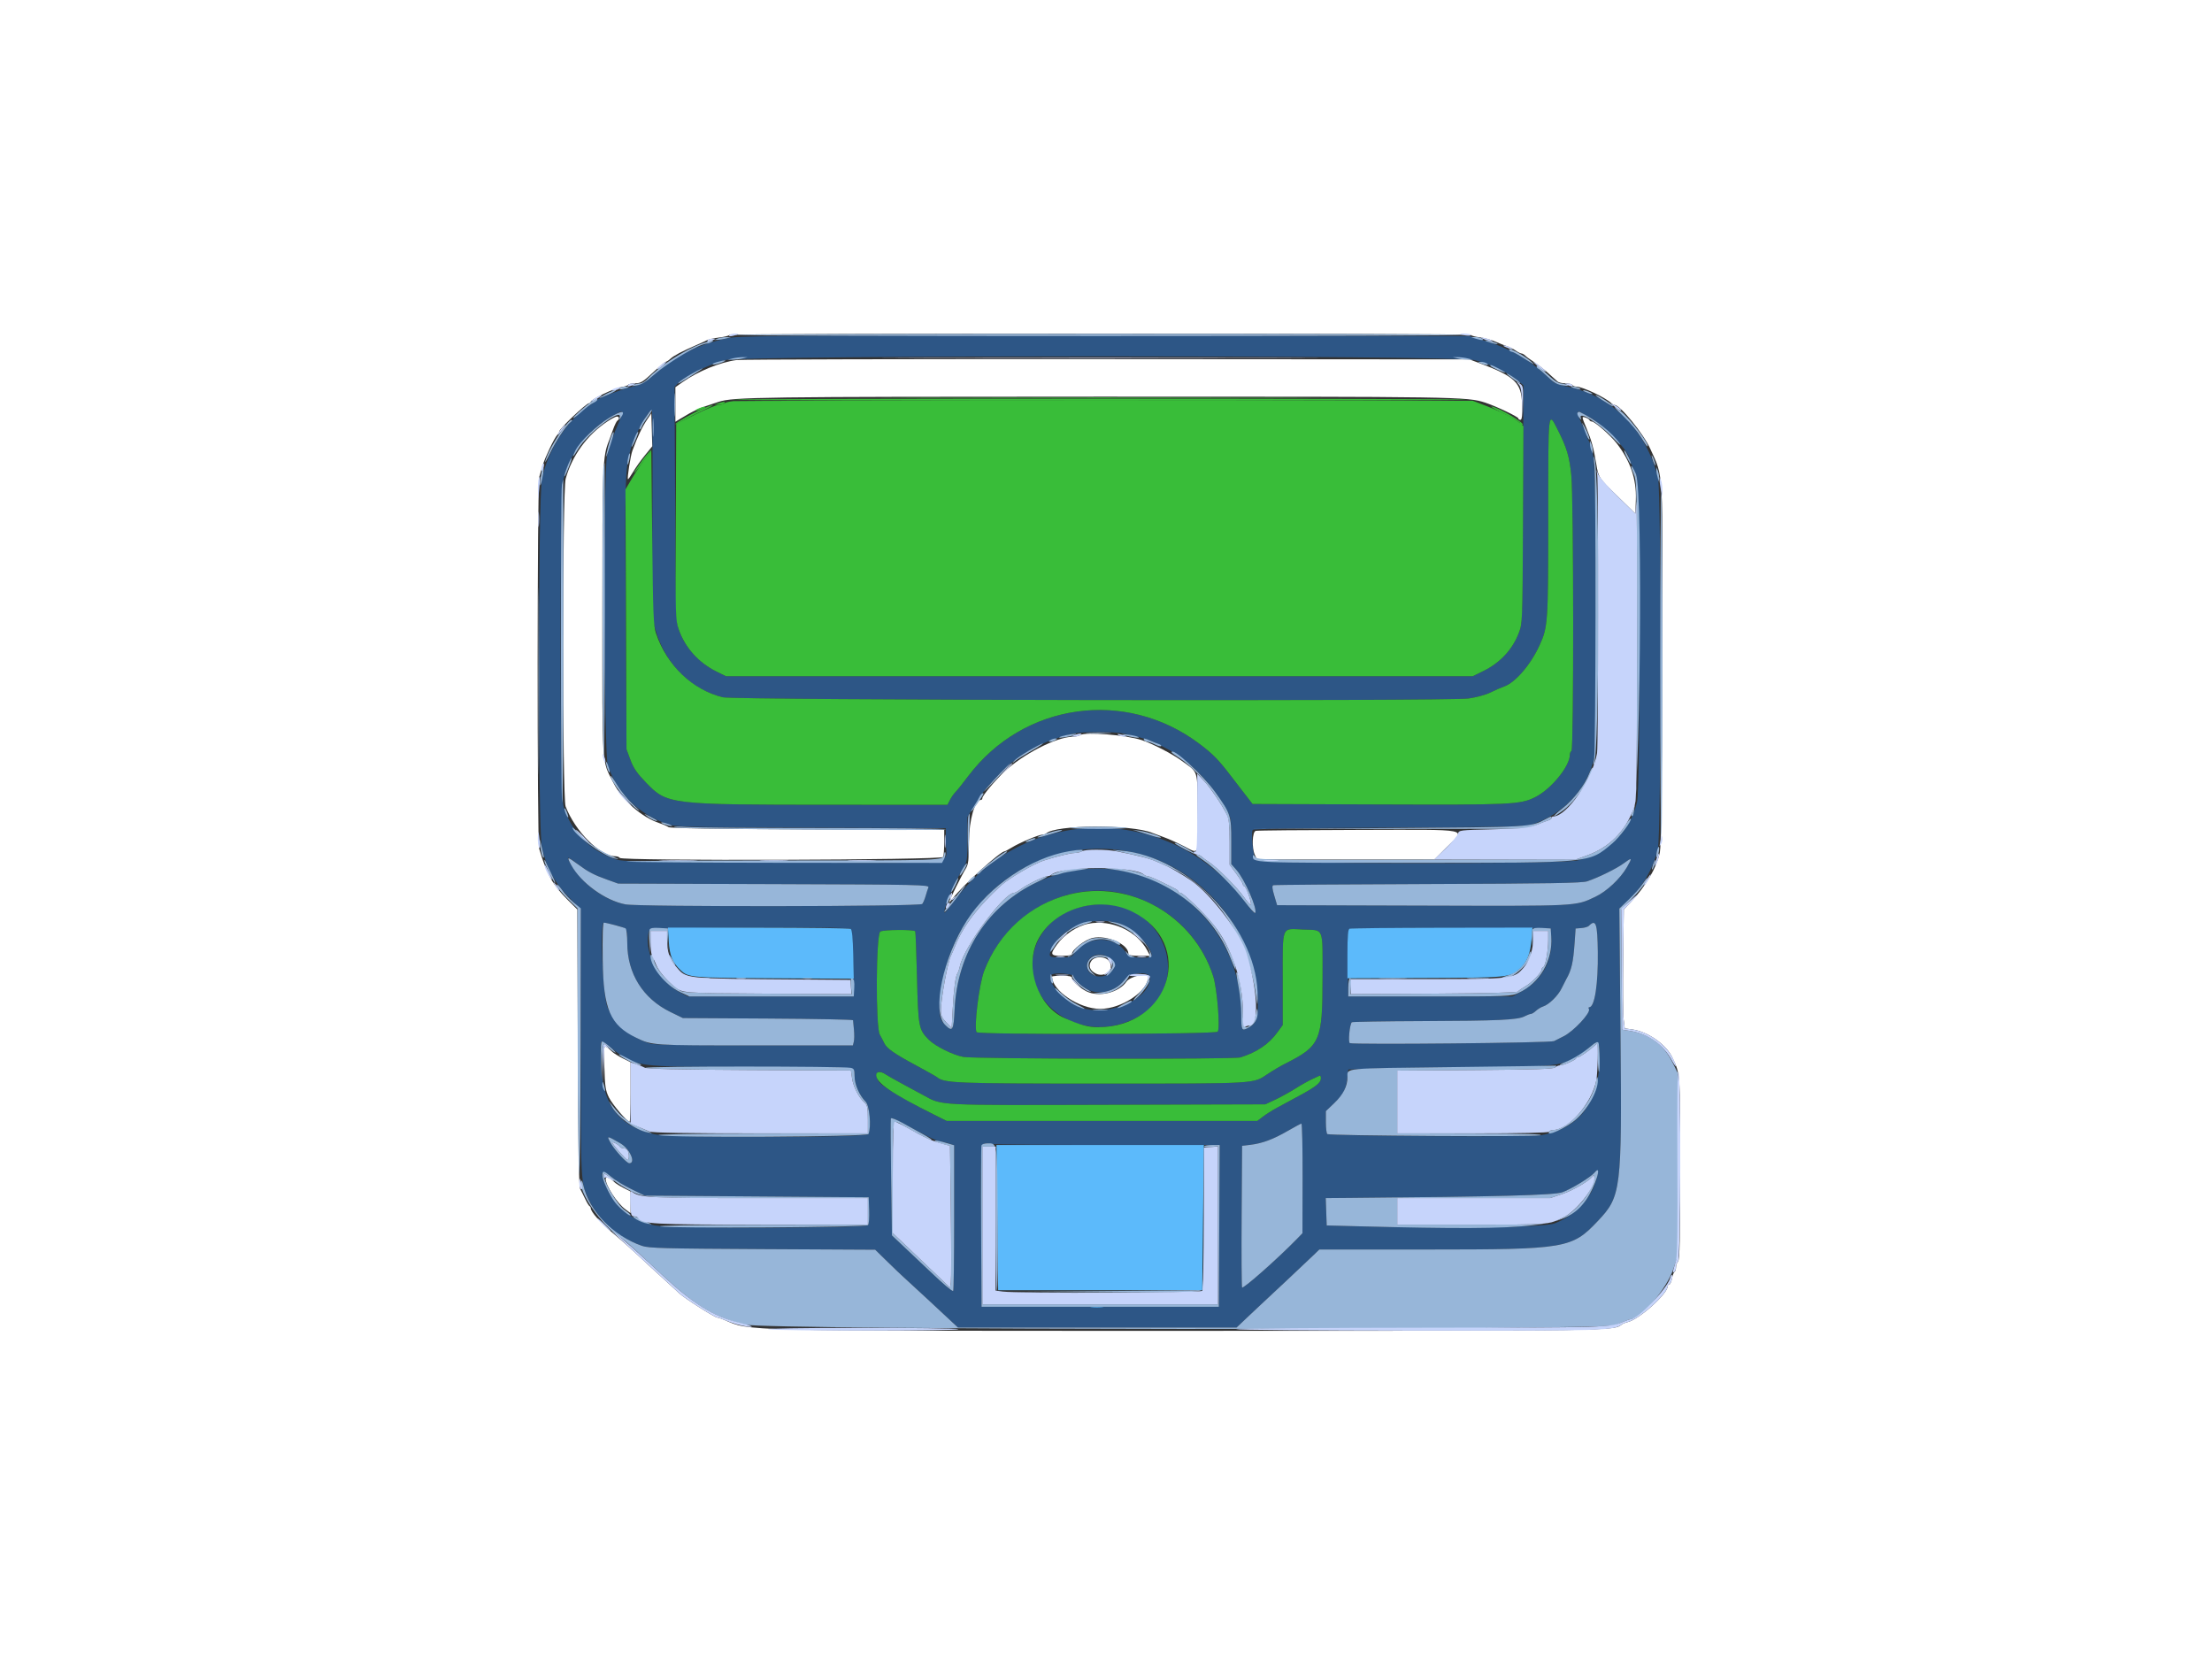 <svg id="svg" version="1.1" xmlns="http://www.w3.org/2000/svg" xmlns:xlink="http://www.w3.org/1999/xlink" width="400" height="300" viewBox="0, 0, 400,300"><rect x="0" y="0" width="400" height="300" fill="#333333" stroke="none"/><g id="svgg"><path id="path0" d="M131.283 61.214 C 125.968 62.414,122.263 64.284,118.230 67.802 C 116.617 69.209,115.967 69.571,114.479 69.891 C 112.764 70.261,108.345 71.915,108.027 72.306 C 107.944 72.408,107.452 72.756,106.931 73.080 C 102.756 75.679,99.075 81.258,98.009 86.602 C 97.298 90.167,97.274 149.695,97.982 153.094 C 98.801 157.025,100.370 159.823,103.449 162.843 L 105.032 164.395 105.029 188.649 C 105.026 214.513,104.989 213.801,106.500 216.954 C 108.351 220.819,111.765 223.785,116.093 225.291 C 117.301 225.711,120.108 225.787,137.870 225.880 L 158.261 225.988 160.526 228.204 C 161.771 229.423,163.074 230.665,163.421 230.964 C 163.768 231.263,165.719 233.061,167.756 234.959 C 169.793 236.857,171.858 238.781,172.346 239.235 L 173.232 240.060 198.423 240.060 L 223.614 240.060 225.748 238.035 C 226.921 236.920,228.036 235.874,228.225 235.709 C 228.727 235.271,236.382 228.076,237.564 226.932 L 238.571 225.956 258.145 225.950 C 283.251 225.943,284.230 225.779,288.950 220.787 C 293.164 216.329,293.297 215.243,293.031 187.442 L 292.809 164.291 294.154 163.067 C 296.954 160.520,298.938 157.155,299.801 153.488 C 300.413 150.889,300.432 88.921,299.822 86.422 C 297.705 77.754,291.448 71.504,283.267 69.885 C 282.196 69.673,281.104 69.290,280.839 69.034 C 276.872 65.187,273.397 63.118,268.267 61.549 L 265.716 60.769 199.700 60.720 C 137.025 60.674,133.562 60.699,131.283 61.214 M266.617 65.110 C 269.275 65.760,272.679 67.362,274.378 68.762 L 275.484 69.674 275.401 91.176 C 275.319 112.524,275.314 112.691,274.656 114.432 C 273.529 117.416,271.291 119.838,268.298 121.311 L 266.329 122.281 198.806 122.281 L 131.283 122.281 129.593 121.450 C 126.383 119.871,123.904 117.145,122.786 113.964 C 122.231 112.385,122.195 111.195,122.090 91.132 L 121.980 69.966 122.693 69.208 C 123.746 68.086,128.598 65.735,131.153 65.108 C 134.760 64.222,262.994 64.225,266.617 65.110 M117.973 92.991 C 117.868 111.146,117.878 111.558,118.505 113.791 C 120.248 120.003,124.865 124.660,130.703 126.092 C 132.849 126.619,261.895 126.829,265.544 126.312 C 266.975 126.109,268.701 125.638,269.520 125.227 C 270.316 124.827,271.433 124.338,272.002 124.141 C 274.005 123.445,276.792 120.208,278.384 116.729 C 279.921 113.369,279.970 112.651,279.970 93.462 C 279.970 73.822,279.924 74.239,281.696 77.741 C 283.328 80.966,283.799 82.547,284.142 85.958 C 284.573 90.243,284.600 135.519,284.171 135.784 C 284.006 135.886,283.871 136.210,283.871 136.504 C 283.871 138.584,280.460 142.739,277.583 144.163 C 274.901 145.490,273.407 145.559,249.261 145.470 L 226.504 145.386 225.918 144.636 C 224.883 143.311,224.202 142.428,222.681 140.435 C 220.293 137.306,219.350 136.344,216.804 134.437 C 203.508 124.475,185.092 127.077,175.099 140.327 C 174.121 141.624,173.079 142.926,172.785 143.220 C 172.490 143.513,172.042 144.155,171.788 144.645 L 171.327 145.536 150.405 145.529 C 121.001 145.519,120.652 145.478,116.850 141.545 C 115.178 139.816,114.567 138.927,114.009 137.413 L 113.299 135.484 113.139 111.028 C 112.978 86.525,113.025 84.921,114.010 81.355 C 114.763 78.628,117.406 73.795,117.883 74.272 C 117.991 74.380,118.031 82.804,117.973 92.991 M112.528 74.710 C 112.528 74.871,112.207 75.715,111.814 76.586 C 111.018 78.351,110.395 80.128,109.785 82.371 C 109.073 84.992,109.196 136.481,109.919 138.485 C 111.741 143.530,115.476 147.199,120.630 149.006 C 122.199 149.556,123.487 149.590,146.662 149.679 L 171.043 149.773 171.033 152.381 C 171.018 156.518,174.706 156.071,141.446 155.963 C 115.292 155.879,112.546 155.824,111.225 155.360 C 106.620 153.745,103.403 150.480,101.929 145.930 C 101.183 143.626,101.158 89.496,101.901 86.615 C 103.080 82.045,106.081 78.020,110.135 75.569 C 112.117 74.370,112.528 74.223,112.528 74.710 M287.355 75.379 C 289.877 76.707,294.674 81.691,294.674 82.984 C 294.674 83.184,295.154 84.348,295.907 85.971 C 296.570 87.403,296.687 142.422,296.032 145.039 C 294.671 150.475,290.763 154.315,285.300 155.582 C 282.140 156.314,227.734 156.249,227.087 155.512 C 226.613 154.970,226.176 150.654,226.536 150.070 C 226.659 149.871,235.141 149.731,251.171 149.662 C 269.977 149.582,275.896 149.469,276.819 149.173 C 282.812 147.255,287.198 142.505,288.354 136.684 C 288.619 135.350,288.683 128.283,288.603 109.377 C 288.490 82.676,288.448 81.810,287.157 79.449 C 287.000 79.162,286.872 78.783,286.872 78.607 C 286.872 78.430,286.479 77.494,285.998 76.526 C 285.234 74.984,285.104 74.219,285.653 74.489 C 285.745 74.535,286.512 74.935,287.355 75.379 M203.211 132.646 C 204.891 132.976,207.796 133.788,208.552 134.139 C 209.052 134.371,210.779 135.263,211.694 135.762 C 215.323 137.741,219.414 142.069,221.865 146.522 C 222.612 147.878,222.656 148.189,222.656 152.108 L 222.656 156.258 223.558 157.274 C 225.078 158.984,227.426 164.363,226.973 165.096 C 226.886 165.236,226.195 164.505,225.437 163.471 C 212.198 145.412,186.004 145.037,172.718 162.716 C 171.757 163.995,170.922 165.041,170.864 165.041 C 170.294 165.041,172.572 159.530,174.241 156.870 C 174.887 155.842,174.944 155.427,174.944 151.750 L 174.944 147.749 176.172 145.713 C 177.549 143.429,177.993 142.858,180.345 140.340 C 183.958 136.472,188.357 134.003,193.998 132.677 C 195.660 132.287,201.287 132.268,203.211 132.646 M206.152 154.432 C 218.195 157.573,227.457 169.390,227.457 181.616 C 227.457 184.360,227.135 185.132,225.676 185.886 C 224.535 186.477,224.456 186.322,224.456 183.479 C 224.456 164.287,204.888 151.518,187.670 159.474 C 178.721 163.608,173.110 172.205,172.626 182.521 C 172.445 186.376,172.254 186.685,170.891 185.322 C 169.840 184.271,169.697 183.274,170.091 179.745 C 172.097 161.762,188.936 149.942,206.152 154.432 M106.977 157.916 C 107.472 158.170,108.755 158.693,109.827 159.079 L 111.778 159.780 139.938 159.872 C 166.375 159.958,168.084 159.995,167.887 160.477 C 167.771 160.759,167.542 161.463,167.378 162.041 C 167.214 162.618,166.942 163.260,166.774 163.466 C 166.382 163.946,115.646 164.016,113.094 163.539 C 109.542 162.876,105.613 160.104,103.553 156.805 C 102.265 154.744,102.375 154.654,104.351 156.150 C 105.300 156.868,106.482 157.663,106.977 157.916 M294.186 156.841 C 292.990 158.903,290.548 161.192,288.519 162.153 C 284.838 163.896,285.708 163.851,257.168 163.768 L 230.943 163.691 230.426 161.946 C 230.048 160.673,230.002 160.168,230.258 160.075 C 230.450 160.005,243.031 159.908,258.215 159.859 C 280.285 159.787,286.062 159.689,287.022 159.368 C 289.036 158.694,292.356 157.057,293.623 156.113 C 295.149 154.977,295.216 155.065,294.186 156.841 M203.616 161.717 C 211.251 163.749,217.036 169.184,219.382 176.531 C 220.093 178.754,220.682 185.982,220.200 186.563 C 219.799 187.046,176.896 187.135,176.598 186.653 C 176.086 185.825,177.059 177.958,177.966 175.581 C 181.972 165.090,193.295 158.971,203.616 161.717 M195.649 163.952 C 186.920 165.999,183.716 175.780,189.750 181.960 C 192.888 185.174,197.719 186.472,202.207 185.307 C 217.870 181.238,211.425 160.251,195.649 163.952 M202.515 167.037 C 204.851 167.792,208.252 171.179,208.252 172.752 C 208.252 173.528,204.139 173.270,203.714 172.468 C 201.932 169.105,196.446 169.073,194.258 172.413 C 193.834 173.059,193.561 173.143,191.881 173.143 C 189.701 173.143,189.557 173.030,190.097 171.747 C 191.830 167.623,197.579 165.443,202.515 167.037 M111.167 167.276 C 113.484 167.880,113.428 167.800,113.432 170.535 C 113.439 176.058,116.265 180.576,121.225 182.996 L 123.481 184.096 138.860 184.186 C 147.318 184.236,154.247 184.371,154.257 184.486 C 154.267 184.602,154.341 185.369,154.421 186.192 C 154.502 187.015,154.492 187.994,154.398 188.368 L 154.227 189.047 136.423 189.047 C 124.502 189.047,118.282 188.940,117.599 188.723 C 114.031 187.589,111.337 185.316,109.881 182.211 C 109.018 180.368,108.415 166.842,109.197 166.842 C 109.363 166.842,110.249 167.037,111.167 167.276 M288.936 172.168 C 289.009 178.006,288.364 182.146,287.381 182.146 C 287.246 182.146,287.223 182.286,287.330 182.459 C 287.730 183.105,284.520 186.546,282.706 187.415 C 282.109 187.701,281.350 188.084,281.020 188.266 C 280.433 188.590,244.901 188.942,244.093 188.632 C 243.751 188.500,244.059 185.249,244.450 184.857 C 244.539 184.769,250.237 184.674,257.114 184.646 C 271.023 184.591,274.443 184.433,275.678 183.788 C 276.141 183.547,276.662 183.349,276.838 183.348 C 277.013 183.347,277.428 183.092,277.761 182.782 C 278.094 182.473,278.668 182.123,279.038 182.006 C 280.110 181.665,281.742 180.068,282.387 178.729 C 282.714 178.050,283.098 177.292,283.241 177.044 C 284.162 175.451,284.490 174.032,284.732 170.599 L 284.921 167.905 285.958 167.822 C 286.528 167.777,287.129 167.605,287.293 167.441 C 288.598 166.136,288.870 166.920,288.936 172.168 M153.823 167.972 C 154.044 168.117,154.197 170.231,154.273 174.194 L 154.389 180.195 139.385 180.195 L 124.381 180.195 122.731 179.329 C 118.931 177.334,116.163 171.513,117.437 168.194 C 117.625 167.705,153.090 167.489,153.823 167.972 M280.520 169.392 C 280.804 173.681,278.871 177.249,275.154 179.295 L 273.518 180.195 258.665 180.195 L 243.811 180.195 243.729 174.215 C 243.667 169.632,243.737 168.179,244.029 167.992 C 244.239 167.858,252.513 167.781,262.416 167.820 L 280.420 167.892 280.520 169.392 M165.501 168.401 C 165.566 168.467,165.711 172.228,165.823 176.759 C 166.044 185.761,166.125 186.184,167.986 188.045 C 169.137 189.196,172.327 190.779,174.194 191.125 C 176.230 191.503,223.136 191.586,224.316 191.214 C 227.315 190.268,229.457 188.809,231.025 186.644 L 231.958 185.356 231.958 177.036 C 231.958 167.198,231.662 167.918,235.633 168.092 C 239.496 168.261,239.160 167.428,239.158 176.837 C 239.156 188.232,238.756 189.149,232.401 192.341 C 231.572 192.758,230.130 193.611,229.197 194.238 C 226.575 196.000,227.470 195.949,199.390 195.949 C 172.568 195.949,170.762 195.878,169.410 194.765 C 169.235 194.622,167.539 193.670,165.641 192.650 C 161.728 190.547,160.333 189.572,159.906 188.643 C 159.742 188.288,159.379 187.592,159.099 187.097 C 158.322 185.724,158.400 169.032,159.186 168.458 C 159.663 168.109,165.159 168.060,165.501 168.401 M200.773 173.420 C 201.828 174.475,201.847 174.687,200.975 175.678 C 199.549 177.298,196.549 176.615,196.549 174.670 C 196.549 172.668,199.228 171.875,200.773 173.420 M194.149 176.567 C 194.149 177.057,195.572 178.362,196.759 178.960 C 198.853 180.016,201.724 179.249,203.362 177.195 C 204.469 175.809,207.952 175.546,207.952 176.849 C 207.952 180.600,200.795 183.796,195.749 182.298 C 192.241 181.256,188.253 176.426,190.623 176.090 C 191.951 175.901,194.149 176.199,194.149 176.567 M110.769 189.684 C 114.962 192.956,114.902 192.948,135.664 192.948 C 155.815 192.948,154.539 192.834,154.539 194.643 C 154.539 196.100,155.398 198.075,156.530 199.216 C 157.241 199.934,157.583 203.706,157.061 205.068 C 156.793 205.764,121.347 205.795,118.295 205.102 C 111.811 203.630,108.921 199.755,108.680 192.210 C 108.529 187.489,108.304 187.761,110.769 189.684 M289.262 190.998 C 289.256 199.274,285.668 204.093,278.620 205.287 C 276.508 205.645,240.625 205.450,240.022 205.078 C 239.878 204.989,239.760 204.018,239.760 202.920 L 239.760 200.925 241.268 199.487 C 242.964 197.869,243.382 197.060,243.635 194.899 L 243.811 193.398 248.762 193.215 C 251.485 193.114,259.664 193.013,266.937 192.990 C 282.705 192.940,283.447 192.806,287.622 189.234 C 289.084 187.982,289.264 188.175,289.262 190.998 M160.098 194.254 C 160.424 194.477,161.770 195.241,163.091 195.952 C 164.411 196.664,166.179 197.619,167.020 198.076 C 170.460 199.944,169.072 199.873,200.327 199.782 L 228.807 199.700 230.592 198.864 C 231.573 198.405,233.209 197.502,234.227 196.860 C 235.245 196.217,236.603 195.452,237.244 195.161 C 237.885 194.869,238.511 194.578,238.635 194.514 C 238.758 194.451,238.860 194.659,238.860 194.977 C 238.860 195.791,238.000 196.489,235.010 198.105 C 233.579 198.878,231.733 199.876,230.908 200.322 C 230.083 200.769,228.945 201.487,228.380 201.918 L 227.354 202.701 199.273 202.701 L 171.193 202.701 168.942 201.577 C 163.853 199.035,159.721 196.597,159.042 195.734 C 157.879 194.255,158.607 193.233,160.098 194.254 M167.398 205.310 C 168.612 205.938,169.841 206.452,170.129 206.452 C 170.417 206.452,171.078 206.600,171.598 206.781 L 172.543 207.110 172.543 220.284 C 172.543 227.530,172.463 233.458,172.365 233.458 C 172.065 233.458,170.717 232.319,168.201 229.937 C 166.876 228.682,164.779 226.700,163.541 225.531 L 161.290 223.406 161.140 212.976 C 161.058 207.240,161.036 202.410,161.092 202.244 C 161.147 202.078,162.093 202.444,163.192 203.056 C 164.292 203.668,166.184 204.682,167.398 205.310 M235.551 213.081 L 235.529 223.011 234.419 224.149 C 230.993 227.662,224.744 233.177,224.605 232.812 C 224.519 232.590,224.485 226.737,224.528 219.805 L 224.606 207.202 226.140 207.015 C 228.284 206.753,230.237 206.024,232.858 204.509 C 234.096 203.793,235.213 203.195,235.341 203.179 C 235.468 203.164,235.563 207.619,235.551 213.081 M112.189 206.752 C 113.889 207.732,115.053 210.353,113.788 210.353 C 113.335 210.353,111.160 207.991,110.452 206.731 C 109.653 205.309,109.689 205.310,112.189 206.752 M200.678 207.049 L 220.561 207.052 220.483 221.680 L 220.405 236.309 198.950 236.309 L 177.494 236.309 177.416 221.905 C 177.326 205.318,177.171 206.611,179.226 206.858 C 180.089 206.962,189.742 207.048,200.678 207.049 M288.524 213.735 C 287.427 217.089,284.795 219.764,281.155 221.223 C 279.384 221.933,263.036 222.192,246.512 221.773 L 239.910 221.605 239.823 219.130 L 239.736 216.654 244.024 216.619 C 270.916 216.397,281.054 216.128,282.521 215.598 C 284.177 215.000,287.673 212.859,288.361 212.022 C 289.031 211.206,289.103 211.964,288.524 213.735 M110.599 212.859 C 111.247 213.412,112.858 214.391,114.179 215.034 L 116.579 216.204 136.834 216.354 L 157.089 216.504 157.178 218.876 C 157.227 220.205,157.132 221.382,156.962 221.552 C 156.407 222.108,121.074 222.152,118.404 221.601 C 114.422 220.778,111.439 218.511,109.811 215.070 C 108.341 211.962,108.622 211.173,110.599 212.859 " stroke="none" fill="#2d5686" fill-rule="evenodd"></path><path id="path1" d="M132.633 72.537 C 131.890 72.602,131.155 72.783,130.998 72.937 C 130.841 73.092,130.368 73.218,129.947 73.218 C 129.527 73.218,127.629 73.995,125.731 74.944 L 122.281 76.669 122.203 94.359 C 122.128 111.532,122.144 112.101,122.742 113.830 C 123.881 117.120,126.332 119.846,129.593 121.450 L 131.283 122.281 198.806 122.281 L 266.329 122.281 268.298 121.311 C 271.291 119.838,273.529 117.417,274.656 114.432 C 275.309 112.705,275.320 112.404,275.403 94.867 L 275.487 77.056 274.803 76.457 C 273.911 75.678,271.384 74.411,268.567 73.331 L 266.317 72.468 200.150 72.443 C 163.758 72.429,133.376 72.471,132.633 72.537 M279.970 93.462 C 279.970 112.651,279.921 113.369,278.384 116.729 C 276.792 120.208,274.005 123.445,272.002 124.141 C 271.433 124.338,270.316 124.827,269.520 125.227 C 268.701 125.638,266.975 126.109,265.544 126.312 C 261.895 126.829,132.849 126.619,130.703 126.092 C 125.206 124.743,120.600 120.336,118.641 114.551 C 118.167 113.151,118.090 111.246,117.944 97.224 L 117.779 81.470 116.495 83.196 C 115.788 84.144,114.736 85.729,114.157 86.717 L 113.104 88.514 113.198 111.999 L 113.291 135.484 114.006 137.413 C 114.565 138.923,115.183 139.821,116.850 141.545 C 120.652 145.478,121.001 145.519,150.405 145.529 L 171.327 145.536 171.788 144.645 C 172.042 144.155,172.490 143.513,172.785 143.220 C 173.079 142.926,174.121 141.624,175.099 140.327 C 185.092 127.077,203.508 124.475,216.804 134.437 C 219.350 136.344,220.293 137.306,222.681 140.435 C 224.202 142.428,224.883 143.311,225.918 144.636 L 226.504 145.386 249.261 145.470 C 273.407 145.559,274.901 145.490,277.583 144.163 C 280.460 142.739,283.871 138.584,283.871 136.504 C 283.871 136.210,284.006 135.886,284.171 135.784 C 284.600 135.519,284.573 90.243,284.142 85.958 C 283.799 82.547,283.328 80.966,281.696 77.741 C 279.924 74.239,279.970 73.822,279.970 93.462 M193.398 161.733 C 186.298 163.515,180.632 168.600,177.966 175.581 C 177.059 177.958,176.086 185.825,176.598 186.653 C 176.896 187.135,219.799 187.046,220.200 186.563 C 220.682 185.982,220.093 178.754,219.382 176.531 C 215.874 165.548,204.349 158.985,193.398 161.733 M204.779 164.870 C 216.216 170.522,211.712 185.746,198.602 185.746 C 196.786 185.746,195.510 185.402,192.523 184.106 C 187.723 182.023,185.248 174.947,187.626 170.105 C 190.470 164.314,198.619 161.827,204.779 164.870 M159.186 168.458 C 158.400 169.032,158.322 185.724,159.099 187.097 C 159.379 187.592,159.742 188.288,159.906 188.643 C 160.333 189.572,161.728 190.547,165.641 192.650 C 167.539 193.670,169.235 194.622,169.410 194.765 C 170.762 195.878,172.568 195.949,199.390 195.949 C 227.470 195.949,226.575 196.000,229.197 194.238 C 230.130 193.611,231.572 192.758,232.401 192.341 C 238.756 189.149,239.156 188.232,239.158 176.837 C 239.160 167.428,239.496 168.261,235.633 168.092 C 231.662 167.918,231.958 167.198,231.958 177.036 L 231.958 185.356 231.025 186.644 C 229.457 188.809,227.315 190.268,224.316 191.214 C 223.136 191.586,176.230 191.503,174.194 191.125 C 172.327 190.779,169.137 189.196,167.986 188.045 C 166.125 186.184,166.044 185.761,165.823 176.759 C 165.711 172.228,165.566 168.467,165.501 168.401 C 165.159 168.060,159.663 168.109,159.186 168.458 M158.440 194.408 C 158.440 195.815,161.264 197.742,168.942 201.577 L 171.193 202.701 199.273 202.701 L 227.354 202.701 228.380 201.918 C 228.945 201.487,230.083 200.769,230.908 200.322 C 231.733 199.876,233.579 198.878,235.010 198.105 C 238.000 196.489,238.860 195.791,238.860 194.977 C 238.860 194.659,238.758 194.451,238.635 194.514 C 238.511 194.578,237.885 194.869,237.244 195.161 C 236.603 195.452,235.245 196.217,234.227 196.860 C 233.209 197.502,231.573 198.405,230.592 198.864 L 228.807 199.700 200.327 199.782 C 169.072 199.873,170.460 199.944,167.020 198.076 C 166.179 197.619,164.411 196.664,163.091 195.952 C 161.770 195.241,160.424 194.477,160.098 194.254 C 159.244 193.669,158.440 193.744,158.440 194.408 " stroke="none" fill="#39bd39" fill-rule="evenodd"></path><path id="path2" d="M0.000 150.038 L 0.000 300.075 200.000 300.075 L 400.000 300.075 400.000 150.038 L 400.000 0.000 200.000 0.000 L 0.000 0.000 0.000 150.038 M265.990 60.572 C 266.077 60.714,266.812 60.908,267.622 61.004 C 268.433 61.100,269.686 61.446,270.407 61.773 C 271.128 62.100,272.056 62.463,272.468 62.581 C 272.881 62.698,273.577 63.047,274.015 63.355 C 274.453 63.664,274.950 63.916,275.119 63.916 C 275.288 63.916,275.607 64.097,275.829 64.319 C 276.051 64.541,276.770 65.065,277.426 65.485 C 278.083 65.904,279.227 66.799,279.970 67.475 C 280.713 68.150,281.483 68.841,281.683 69.010 C 281.882 69.179,282.516 69.317,283.090 69.317 C 283.665 69.317,284.219 69.452,284.321 69.617 C 284.423 69.782,284.764 69.917,285.079 69.917 C 286.133 69.917,290.199 71.828,291.307 72.843 C 291.532 73.050,291.825 73.218,291.958 73.218 C 292.950 73.218,297.209 78.453,298.429 81.170 C 300.846 86.557,300.697 83.841,300.586 120.330 C 300.518 142.855,300.387 153.064,300.150 154.167 C 299.544 156.985,297.612 160.269,294.853 163.173 L 293.635 164.455 293.520 173.600 C 293.456 178.629,293.495 183.470,293.606 184.357 L 293.807 185.970 295.139 186.152 C 297.994 186.543,301.344 188.900,302.441 191.289 C 303.876 194.411,303.826 193.690,303.826 211.163 C 303.826 224.014,303.742 227.811,303.451 228.102 C 303.245 228.308,303.076 228.780,303.076 229.150 C 303.076 229.519,302.956 229.896,302.810 229.986 C 302.663 230.077,302.455 230.625,302.346 231.204 C 302.237 231.784,302.019 232.258,301.862 232.258 C 301.704 232.258,301.575 232.405,301.575 232.583 C 301.575 233.946,296.438 238.569,294.374 239.063 C 293.961 239.162,293.488 239.347,293.323 239.474 C 291.764 240.680,293.034 240.660,215.110 240.658 C 132.449 240.655,135.784 240.734,130.937 238.664 C 130.417 238.441,129.871 238.260,129.723 238.260 C 129.249 238.260,123.759 234.763,122.830 233.870 C 122.337 233.396,120.886 232.063,119.606 230.908 C 118.326 229.752,116.311 227.895,115.129 226.780 C 113.946 225.666,111.958 223.914,110.712 222.887 C 108.621 221.165,106.827 219.128,106.827 218.476 C 106.827 218.327,106.725 218.160,106.602 218.105 C 106.478 218.050,106.125 217.464,105.818 216.804 C 105.511 216.144,105.106 215.334,104.918 215.004 C 104.672 214.571,104.552 207.420,104.490 189.439 L 104.403 164.474 102.661 162.732 C 99.928 160.000,98.877 158.116,97.498 153.467 C 97.112 152.167,97.137 87.503,97.524 86.218 C 97.689 85.670,97.972 84.715,98.153 84.096 C 98.553 82.727,100.233 79.220,100.750 78.673 C 100.956 78.455,101.125 78.169,101.125 78.038 C 101.125 77.555,106.006 72.918,106.514 72.918 C 106.686 72.918,106.827 72.800,106.827 72.656 C 106.827 72.245,111.016 70.226,112.294 70.022 C 112.925 69.921,113.514 69.721,113.603 69.578 C 113.691 69.435,114.264 69.317,114.876 69.317 C 115.832 69.317,116.281 69.043,118.068 67.367 C 119.212 66.294,120.262 65.416,120.401 65.416 C 120.541 65.416,120.919 65.170,121.242 64.870 C 121.848 64.305,123.290 63.543,125.881 62.418 C 126.707 62.060,127.614 61.644,127.897 61.495 C 128.180 61.345,129.163 61.135,130.081 61.027 C 130.999 60.919,131.821 60.715,131.909 60.573 C 132.117 60.236,265.782 60.235,265.990 60.572 M133.233 65.104 C 130.276 65.474,126.202 67.137,123.406 69.116 L 122.131 70.019 122.131 73.144 L 122.131 76.268 123.106 75.673 C 125.541 74.187,126.382 73.818,129.960 72.662 C 132.632 71.799,137.256 71.736,199.192 71.727 C 263.731 71.718,265.298 71.742,268.567 72.807 C 270.529 73.446,274.569 75.371,274.569 75.666 C 274.569 75.805,274.737 75.919,274.944 75.919 C 275.224 75.919,275.296 75.182,275.230 72.993 C 275.115 69.192,273.923 68.059,267.517 65.661 L 265.716 64.987 200.300 64.943 C 164.321 64.918,134.141 64.991,133.233 65.104 M117.033 75.858 C 116.096 77.253,115.326 78.873,114.366 81.470 C 114.018 82.411,113.382 86.475,113.556 86.649 C 113.611 86.704,114.019 86.129,114.463 85.371 C 114.907 84.613,115.873 83.253,116.610 82.348 L 117.950 80.703 117.865 77.725 L 117.779 74.747 117.033 75.858 M109.827 76.217 C 106.195 78.625,103.446 82.402,102.291 86.572 C 101.684 88.764,101.674 144.264,102.281 145.836 C 104.024 150.356,108.512 154.839,111.294 154.839 C 111.623 154.839,111.976 154.974,112.078 155.139 C 112.430 155.708,170.341 155.536,170.561 154.964 C 170.661 154.703,170.743 153.493,170.743 152.275 L 170.743 150.061 146.032 149.974 C 129.506 149.916,121.183 149.784,120.901 149.575 C 120.670 149.403,119.940 149.084,119.280 148.866 C 116.040 147.798,112.525 144.722,110.920 141.552 C 108.789 137.344,108.927 139.482,108.927 110.658 C 108.927 83.752,108.972 82.608,110.128 79.670 C 110.258 79.340,110.592 78.430,110.870 77.648 C 111.148 76.865,111.499 76.148,111.652 76.054 C 112.055 75.805,111.989 75.319,111.553 75.320 C 111.347 75.321,110.570 75.724,109.827 76.217 M286.900 77.477 C 287.817 79.688,288.199 81.085,288.660 83.915 C 289.059 86.362,289.104 86.430,292.498 89.733 L 295.724 92.873 295.814 90.323 C 295.945 86.644,294.800 83.304,292.326 80.143 C 291.162 78.657,288.374 76.219,287.838 76.219 C 287.664 76.219,287.477 76.102,287.422 75.959 C 287.367 75.815,287.022 75.605,286.657 75.491 C 286.003 75.288,286.008 75.324,286.900 77.477 M195.349 132.923 C 195.101 133.089,194.484 133.226,193.977 133.229 C 191.070 133.243,184.888 136.420,181.545 139.617 C 179.842 141.247,177.644 143.893,177.644 144.315 C 177.644 144.492,177.541 144.636,177.414 144.636 C 176.290 144.636,175.243 148.235,175.222 152.176 C 175.203 155.562,175.112 156.330,174.635 157.089 C 173.925 158.221,171.643 162.806,171.643 163.102 C 171.643 163.223,171.937 162.932,172.296 162.456 C 174.032 160.155,180.887 153.938,181.689 153.938 C 181.781 153.938,182.361 153.629,182.977 153.250 C 184.367 152.395,187.833 150.936,188.472 150.937 C 188.733 150.937,189.044 150.841,189.162 150.723 C 190.764 149.121,204.662 149.047,208.402 150.622 C 208.732 150.761,209.677 151.112,210.503 151.404 C 211.328 151.695,212.988 152.446,214.193 153.073 C 216.898 154.481,216.708 154.989,216.595 146.645 C 216.492 138.983,216.765 139.828,213.653 137.551 C 211.982 136.328,208.374 134.465,206.452 133.831 C 203.654 132.910,196.272 132.306,195.349 132.923 M227.082 150.244 C 226.436 150.413,226.336 153.343,226.932 154.627 L 227.307 155.434 243.339 155.437 L 259.371 155.439 261.569 153.242 C 265.076 149.734,266.570 150.032,245.686 150.072 C 235.743 150.091,227.371 150.169,227.082 150.244 M196.849 167.031 C 194.790 167.430,192.469 168.967,191.127 170.819 C 189.830 172.610,189.936 172.843,192.048 172.843 C 193.241 172.843,193.848 172.723,193.848 172.486 C 193.848 171.733,196.240 169.893,197.592 169.605 C 200.206 169.047,204.051 170.744,204.051 172.454 C 204.051 172.733,204.605 172.843,206.009 172.843 L 207.967 172.843 207.493 171.925 C 205.651 168.365,201.001 166.227,196.849 167.031 M197.350 173.763 C 196.754 174.613,197.051 175.478,198.129 176.035 C 199.761 176.879,201.559 175.315,200.615 173.873 C 199.976 172.899,198.001 172.832,197.350 173.763 M190.248 176.606 C 190.248 179.145,195.160 182.437,198.950 182.437 C 202.854 182.437,207.652 179.205,207.652 176.575 C 207.652 175.788,204.351 176.558,203.715 177.494 C 202.347 179.505,198.703 180.392,196.459 179.261 C 195.244 178.648,193.848 177.353,193.848 176.838 C 193.848 176.557,193.334 176.444,192.048 176.444 C 191.058 176.444,190.248 176.517,190.248 176.606 M109.284 192.961 C 109.386 196.435,109.500 197.200,110.104 198.437 C 110.727 199.714,113.390 202.851,113.851 202.851 C 113.949 202.851,114.029 200.430,114.029 197.470 L 114.029 192.090 112.677 191.415 C 111.934 191.044,111.088 190.528,110.798 190.269 C 109.052 188.710,109.154 188.529,109.284 192.961 M109.527 213.179 C 109.527 214.400,111.583 217.571,113.100 218.689 L 114.029 219.373 114.029 217.419 L 114.029 215.466 112.772 214.825 C 112.081 214.472,111.328 213.996,111.098 213.767 C 110.310 212.978,109.527 212.685,109.527 213.179 " stroke="none" fill="#ffffff" fill-rule="evenodd"></path><path id="path3" d="M120.930 170.217 C 121.087 172.807,121.606 174.067,123.087 175.454 C 124.498 176.776,124.916 176.812,139.985 176.904 L 154.389 176.992 154.290 172.596 C 154.225 169.658,154.075 168.124,153.840 167.975 C 153.647 167.852,146.129 167.749,137.134 167.746 L 120.780 167.741 120.930 170.217 M244.036 167.941 C 243.760 168.052,243.661 169.254,243.661 172.500 L 243.661 176.908 257.689 176.850 C 272.841 176.787,273.044 176.767,274.856 175.152 C 276.114 174.032,276.741 172.459,276.945 169.917 L 277.119 167.742 260.765 167.766 C 251.770 167.779,244.242 167.857,244.036 167.941 M180.345 220.180 L 180.495 233.308 198.950 233.308 L 217.404 233.308 217.554 220.180 L 217.704 207.052 198.950 207.052 L 180.195 207.052 180.345 220.180 M197.374 236.376 C 197.911 236.443,198.788 236.443,199.325 236.376 C 199.861 236.310,199.422 236.255,198.350 236.255 C 197.277 236.255,196.838 236.310,197.374 236.376 " stroke="none" fill="#5cbafb" fill-rule="evenodd"></path><path id="path4" d="M132.991 60.570 C 132.610 60.677,162.371 60.765,199.126 60.765 C 235.882 60.765,265.428 60.672,264.785 60.557 C 263.304 60.294,133.926 60.307,132.991 60.570 M129.782 61.215 L 129.182 61.473 129.782 61.459 C 130.113 61.451,130.788 61.341,131.283 61.215 L 132.183 60.986 131.283 60.972 C 130.788 60.964,130.113 61.073,129.782 61.215 M266.767 61.215 C 267.923 61.586,268.540 61.586,267.967 61.215 C 267.719 61.055,267.179 60.936,266.767 60.950 L 266.017 60.975 266.767 61.215 M126.981 62.113 C 123.738 63.280,119.244 66.187,117.052 68.537 C 116.652 68.966,116.044 69.327,115.702 69.338 C 115.359 69.350,114.809 69.482,114.479 69.631 C 114.064 69.819,114.249 69.845,115.079 69.714 C 115.960 69.575,116.798 69.069,118.230 67.813 C 121.023 65.361,126.520 62.129,127.928 62.111 C 128.123 62.108,128.485 61.975,128.732 61.815 C 129.432 61.363,128.736 61.482,126.981 62.113 M268.567 61.599 C 268.650 61.684,269.246 61.897,269.892 62.074 C 270.538 62.250,270.943 62.278,270.792 62.137 C 270.503 61.865,268.309 61.335,268.567 61.599 M272.918 63.316 C 273.020 63.481,273.237 63.616,273.400 63.616 C 273.564 63.616,274.400 64.062,275.258 64.608 C 277.485 66.024,277.845 66.188,276.819 65.322 C 275.359 64.089,272.481 62.609,272.918 63.316 M132.483 64.816 L 131.583 65.045 132.483 65.045 C 132.978 65.045,133.788 64.942,134.284 64.816 L 135.184 64.587 134.284 64.587 C 133.788 64.587,132.978 64.690,132.483 64.816 M263.616 64.816 C 264.111 64.942,264.921 65.045,265.416 65.045 L 266.317 65.045 265.416 64.816 C 264.921 64.690,264.111 64.587,263.616 64.587 L 262.716 64.587 263.616 64.816 M129.632 65.482 C 129.055 65.654,128.724 65.846,128.897 65.910 C 129.071 65.974,129.746 65.831,130.398 65.593 C 131.756 65.095,131.204 65.016,129.632 65.482 M267.817 65.716 C 268.714 66.102,269.464 66.102,268.867 65.716 C 268.620 65.556,268.147 65.433,267.817 65.442 L 267.217 65.459 267.817 65.716 M269.564 66.213 C 269.842 66.492,272.168 67.514,272.168 67.358 C 272.168 67.202,269.880 66.017,269.579 66.017 C 269.463 66.017,269.456 66.105,269.564 66.213 M277.869 66.239 C 277.869 66.419,277.998 66.612,278.155 66.667 C 278.312 66.722,279.089 67.387,279.881 68.144 C 281.014 69.229,281.607 69.561,282.671 69.706 C 283.566 69.829,283.819 69.801,283.421 69.625 C 283.091 69.479,282.551 69.349,282.221 69.336 C 281.890 69.323,281.142 68.874,280.557 68.339 C 278.200 66.183,277.869 65.925,277.869 66.239 M124.948 67.665 C 123.940 68.237,122.930 68.927,122.705 69.198 C 122.353 69.623,122.970 69.268,126.520 67.009 C 127.712 66.251,126.694 66.675,124.948 67.665 M272.468 67.599 C 272.468 67.663,273.110 68.168,273.893 68.722 C 274.677 69.276,275.092 69.468,274.814 69.148 C 274.328 68.589,272.468 67.361,272.468 67.599 M112.071 70.230 C 111.944 70.434,112.170 70.471,112.728 70.337 C 113.878 70.061,113.987 69.917,113.046 69.917 C 112.616 69.917,112.177 70.058,112.071 70.230 M121.944 73.218 C 121.944 75.116,121.993 75.893,122.052 74.944 C 122.112 73.995,122.112 72.442,122.052 71.493 C 121.993 70.544,121.944 71.320,121.944 73.218 M284.196 70.025 C 284.265 70.085,284.726 70.224,285.221 70.334 C 285.879 70.482,286.000 70.454,285.671 70.231 C 285.266 69.957,283.895 69.766,284.196 70.025 M109.527 71.268 C 107.772 72.208,108.112 72.217,110.164 71.285 C 111.052 70.882,111.575 70.551,111.328 70.548 C 111.080 70.546,110.270 70.870,109.527 71.268 M286.272 70.618 C 286.272 70.696,286.707 70.911,287.240 71.097 C 287.773 71.282,288.076 71.311,287.915 71.160 C 287.573 70.840,286.272 70.411,286.272 70.618 M289.589 72.259 C 291.577 73.513,291.673 73.566,291.673 73.414 C 291.673 73.195,288.904 71.418,288.562 71.418 C 288.393 71.418,288.855 71.796,289.589 72.259 M107.098 72.565 C 105.966 73.296,103.342 75.619,103.648 75.619 C 103.792 75.619,104.498 75.076,105.218 74.412 C 105.938 73.748,106.865 73.051,107.277 72.863 C 107.690 72.676,108.027 72.408,108.027 72.270 C 108.027 71.959,108.045 71.953,107.098 72.565 M291.973 73.622 C 291.973 73.707,292.794 74.559,293.797 75.516 C 294.801 76.473,296.103 78.036,296.691 78.988 C 297.279 79.941,297.808 80.720,297.867 80.720 C 298.560 80.720,294.856 75.751,293.165 74.412 C 292.509 73.893,291.973 73.537,291.973 73.622 M116.537 75.773 C 115.932 76.684,115.523 77.513,115.626 77.617 C 115.730 77.721,115.909 77.550,116.025 77.237 C 116.140 76.925,116.529 76.264,116.888 75.769 C 117.740 74.594,118.003 74.119,117.800 74.119 C 117.710 74.119,117.141 74.863,116.537 75.773 M110.144 75.563 C 107.902 76.919,104.895 79.815,104.088 81.395 C 103.308 82.923,103.593 82.821,104.519 81.241 C 106.203 78.367,112.720 73.431,112.040 75.544 C 111.898 75.987,111.922 75.999,112.195 75.619 C 113.241 74.165,112.489 74.145,110.144 75.563 M285.258 74.659 C 285.166 74.808,285.300 75.187,285.555 75.500 C 285.962 75.998,286.000 76.003,285.855 75.544 C 285.441 74.227,289.191 76.560,291.644 79.145 C 292.701 80.259,293.276 80.746,292.922 80.228 C 291.574 78.253,288.486 75.821,285.624 74.480 C 285.515 74.429,285.351 74.509,285.258 74.659 M118.036 77.269 C 118.035 78.755,118.086 79.400,118.149 78.704 C 118.212 78.007,118.212 76.792,118.150 76.003 C 118.088 75.214,118.037 75.784,118.036 77.269 M101.611 77.803 C 100.200 79.781,98.927 82.154,98.597 83.421 C 98.489 83.833,98.876 83.181,99.456 81.970 C 100.509 79.774,102.354 76.996,103.219 76.304 C 103.511 76.070,103.546 75.935,103.316 75.929 C 103.118 75.923,102.351 76.767,101.611 77.803 M286.144 76.669 C 286.781 78.504,287.086 79.233,287.303 79.439 C 287.674 79.791,287.168 78.302,286.516 77.119 C 286.197 76.542,286.030 76.339,286.144 76.669 M110.346 79.433 C 109.785 81.189,109.326 83.585,109.840 82.071 C 110.851 79.093,111.083 78.275,110.951 78.143 C 110.871 78.062,110.598 78.643,110.346 79.433 M114.832 78.988 C 114.045 80.871,114.006 81.499,114.777 79.848 C 115.195 78.956,115.475 78.165,115.400 78.091 C 115.325 78.016,115.070 78.420,114.832 78.988 M287.514 80.270 C 287.514 80.600,287.630 81.140,287.772 81.470 L 288.030 82.071 288.030 81.470 C 288.030 81.140,287.914 80.600,287.772 80.270 L 287.514 79.670 287.514 80.270 M294.155 82.642 C 294.516 83.380,294.859 83.935,294.918 83.877 C 295.065 83.730,294.060 81.648,293.750 81.456 C 293.612 81.371,293.795 81.905,294.155 82.642 M113.621 82.584 C 113.519 82.962,113.448 83.541,113.463 83.871 C 113.477 84.201,113.612 83.944,113.763 83.301 C 114.056 82.054,113.931 81.426,113.621 82.584 M298.747 82.821 C 298.857 83.233,299.072 83.773,299.225 84.021 C 299.419 84.334,299.442 84.242,299.303 83.721 C 299.192 83.308,298.977 82.768,298.824 82.521 C 298.631 82.208,298.607 82.299,298.747 82.821 M288.306 84.055 C 288.618 86.391,288.573 135.856,288.257 137.284 C 288.112 137.944,288.095 138.389,288.220 138.271 C 289.284 137.277,289.320 83.668,288.258 82.606 C 288.166 82.514,288.188 83.166,288.306 84.055 M102.815 83.822 C 102.269 85.130,101.908 86.311,102.113 86.122 C 102.362 85.891,103.536 82.821,103.375 82.821 C 103.298 82.821,103.046 83.271,102.815 83.822 M109.116 84.396 C 108.866 85.331,108.921 135.962,109.173 136.598 C 109.286 136.880,109.377 125.099,109.377 110.416 C 109.377 95.734,109.359 83.721,109.337 83.721 C 109.315 83.721,109.216 84.025,109.116 84.396 M294.974 84.415 C 294.974 84.522,295.210 85.186,295.499 85.890 C 295.986 87.080,296.024 89.225,296.024 115.829 C 296.024 142.374,295.985 144.592,295.499 145.922 C 294.903 147.550,294.872 147.735,295.226 147.516 C 296.573 146.684,297.150 88.946,295.843 85.752 C 295.401 84.671,294.974 84.014,294.974 84.415 M98.031 85.033 C 97.944 85.259,97.796 86.103,97.701 86.908 C 97.509 88.551,97.903 87.645,98.207 85.746 C 98.390 84.599,98.315 84.293,98.031 85.033 M299.526 85.071 C 299.531 85.401,299.643 86.009,299.775 86.422 L 300.015 87.172 300.024 86.422 C 300.029 86.009,299.917 85.401,299.775 85.071 L 299.517 84.471 299.526 85.071 M101.613 87.659 C 101.347 88.989,101.388 144.713,101.655 145.133 C 101.776 145.323,101.875 132.259,101.875 116.100 C 101.875 99.942,101.859 86.722,101.838 86.722 C 101.817 86.722,101.716 87.144,101.613 87.659 M300.225 120.004 C 300.225 137.697,300.313 151.861,300.420 151.480 C 300.684 150.545,300.696 90.483,300.433 89.003 C 300.319 88.360,300.225 102.310,300.225 120.004 M97.368 123.181 C 97.368 138.200,97.405 144.300,97.449 136.737 C 97.494 129.173,97.494 116.885,97.449 109.430 C 97.405 101.974,97.368 108.162,97.368 123.181 M196.774 132.555 C 197.806 132.614,199.494 132.614,200.525 132.555 C 201.557 132.497,200.713 132.449,198.650 132.449 C 196.587 132.449,195.743 132.497,196.774 132.555 M192.870 132.921 C 192.249 133.041,191.659 133.223,191.557 133.324 C 191.327 133.554,193.490 133.226,194.299 132.907 C 195.033 132.618,194.400 132.624,192.870 132.921 M203.151 132.897 C 204.401 133.301,206.351 133.575,205.851 133.277 C 205.604 133.129,204.726 132.928,203.901 132.831 C 202.959 132.721,202.680 132.745,203.151 132.897 M189.947 133.833 C 189.547 134.092,189.547 134.124,189.947 134.124 C 190.195 134.124,190.600 133.993,190.848 133.833 C 191.248 133.575,191.248 133.543,190.848 133.543 C 190.600 133.543,190.195 133.673,189.947 133.833 M206.902 133.833 C 207.004 133.998,207.261 134.134,207.473 134.134 C 207.686 134.134,208.294 134.350,208.825 134.615 C 209.356 134.880,209.868 135.018,209.964 134.922 C 210.060 134.826,209.883 134.663,209.570 134.559 C 209.258 134.455,208.577 134.181,208.057 133.951 C 206.936 133.456,206.650 133.427,206.902 133.833 M186.025 135.756 C 184.782 136.484,183.572 137.328,183.336 137.632 C 182.923 138.163,182.930 138.164,183.524 137.660 C 183.864 137.371,185.209 136.527,186.513 135.784 C 187.816 135.041,188.748 134.434,188.584 134.434 C 188.419 134.434,187.268 135.029,186.025 135.756 M211.853 136.053 C 211.853 136.118,212.494 136.584,213.278 137.087 C 215.424 138.465,218.304 141.527,220.099 144.336 C 222.330 147.827,222.356 147.919,222.356 152.347 L 222.356 156.365 223.556 157.989 C 224.216 158.883,224.756 159.755,224.756 159.927 C 224.756 160.099,224.865 160.240,224.997 160.240 C 225.304 160.240,226.348 163.117,226.201 163.558 C 226.140 163.741,225.584 163.156,224.966 162.258 C 223.776 160.530,220.066 156.811,218.587 155.862 C 218.102 155.551,217.526 155.126,217.308 154.918 C 216.938 154.564,216.354 154.400,216.354 154.649 C 216.354 154.709,216.928 155.136,217.629 155.598 C 219.542 156.855,223.093 160.394,225.070 163.013 C 226.035 164.291,226.894 165.224,226.978 165.088 C 227.427 164.362,225.068 158.973,223.558 157.274 L 222.656 156.258 222.656 152.108 C 222.656 147.463,222.559 147.166,219.790 143.286 C 217.517 140.100,211.853 134.939,211.853 136.053 M109.692 138.485 C 109.809 138.980,110.020 139.511,110.161 139.665 C 110.302 139.819,110.289 139.496,110.132 138.949 C 109.766 137.673,109.411 137.299,109.692 138.485 M180.775 139.910 C 179.149 141.602,177.154 143.934,178.273 142.836 C 179.525 141.608,182.828 138.035,182.711 138.035 C 182.638 138.035,181.767 138.878,180.775 139.910 M287.356 139.939 C 286.594 141.932,284.511 144.636,282.564 146.156 C 280.435 147.819,280.590 148.084,282.756 146.484 C 284.990 144.834,288.359 139.946,288.002 138.873 C 287.940 138.689,287.650 139.169,287.356 139.939 M110.429 140.301 C 110.424 141.323,113.590 145.285,115.379 146.496 C 115.874 146.831,115.504 146.405,114.557 145.549 C 113.610 144.693,112.294 143.091,111.633 141.989 C 110.972 140.887,110.430 140.127,110.429 140.301 M177.109 144.111 C 176.926 144.482,176.486 145.225,176.131 145.761 C 175.776 146.298,175.548 146.737,175.625 146.737 C 175.701 146.737,176.153 146.165,176.629 145.467 C 177.934 143.552,177.996 143.436,177.707 143.436 C 177.561 143.436,177.291 143.740,177.109 144.111 M102.189 146.812 C 102.301 147.183,102.517 147.619,102.668 147.780 C 102.819 147.941,102.790 147.638,102.604 147.105 C 102.224 146.015,101.873 145.767,102.189 146.812 M117.029 147.610 C 117.698 148.140,118.830 148.630,118.830 148.389 C 118.830 148.339,118.256 148.009,117.554 147.656 C 116.379 147.064,116.338 147.061,117.029 147.610 M175.131 147.498 C 175.028 147.767,174.970 149.764,175.003 151.938 L 175.061 155.889 175.228 151.538 C 175.408 146.819,175.407 146.779,175.131 147.498 M279.567 148.086 C 276.682 149.590,277.301 149.554,251.013 149.742 L 226.407 149.917 251.313 149.895 L 276.219 149.873 277.869 149.180 C 278.777 148.799,279.756 148.415,280.045 148.327 C 280.334 148.239,280.570 148.048,280.570 147.902 C 280.570 147.561,280.573 147.561,279.567 148.086 M294.040 149.046 C 292.414 151.687,290.061 153.576,287.022 154.678 L 285.021 155.404 256.228 155.464 C 228.290 155.523,227.423 155.508,227.006 154.957 C 226.769 154.644,226.571 154.536,226.566 154.717 C 226.527 156.064,225.876 156.035,255.520 156.030 C 288.194 156.024,287.234 156.117,291.549 152.522 C 292.880 151.412,295.175 148.339,294.888 148.051 C 294.808 147.971,294.426 148.419,294.040 149.046 M119.600 148.804 C 119.919 149.095,121.777 149.584,121.496 149.302 C 121.394 149.201,120.864 148.990,120.316 148.833 C 119.768 148.676,119.446 148.663,119.600 148.804 M103.526 149.641 C 103.526 150.737,109.129 154.841,111.178 155.245 C 112.033 155.414,112.041 155.407,111.328 155.108 C 108.679 153.997,107.051 152.964,105.403 151.348 C 104.370 150.336,103.526 149.568,103.526 149.641 M121.930 149.621 C 122.233 149.944,171.043 150.284,171.043 149.962 C 171.043 149.839,161.084 149.737,148.912 149.736 C 136.740 149.735,125.634 149.648,124.231 149.544 C 122.746 149.433,121.785 149.465,121.930 149.621 M193.605 149.692 C 193.223 149.800,195.492 149.887,198.647 149.887 C 201.802 149.887,204.072 149.800,203.692 149.692 C 203.312 149.585,201.043 149.497,198.650 149.497 C 196.257 149.497,193.986 149.585,193.605 149.692 M189.392 150.675 C 188.344 151.006,187.545 151.336,187.616 151.407 C 187.687 151.478,188.342 151.348,189.071 151.119 C 189.801 150.889,190.870 150.565,191.448 150.400 C 192.026 150.234,192.228 150.093,191.898 150.085 C 191.568 150.077,190.440 150.343,189.392 150.675 M205.851 150.362 C 206.429 150.533,207.550 150.883,208.342 151.141 C 209.134 151.398,209.848 151.542,209.929 151.462 C 210.129 151.261,207.481 150.423,206.002 150.218 L 204.801 150.051 205.851 150.362 M97.716 153.038 C 97.809 153.946,98.016 154.824,98.176 154.989 C 98.470 155.292,98.453 155.168,97.834 152.588 C 97.571 151.491,97.561 151.529,97.716 153.038 M186.122 151.847 C 185.117 152.251,185.305 152.456,186.347 152.093 C 186.842 151.920,187.247 151.725,187.247 151.659 C 187.247 151.481,186.882 151.542,186.122 151.847 M212.478 152.548 C 212.843 152.867,216.054 154.534,216.054 154.404 C 216.054 154.203,212.985 152.445,212.628 152.441 C 212.477 152.439,212.409 152.487,212.478 152.548 M299.625 153.938 C 299.511 154.457,299.485 154.949,299.568 155.032 C 299.650 155.114,299.811 154.757,299.925 154.239 C 300.039 153.720,300.065 153.228,299.982 153.145 C 299.900 153.063,299.739 153.420,299.625 153.938 M193.248 153.942 C 186.375 155.126,178.859 160.221,174.862 166.406 C 170.519 173.128,168.468 182.899,170.891 185.322 C 172.254 186.685,172.445 186.376,172.626 182.521 C 173.109 172.223,178.672 163.682,187.636 159.475 C 188.825 158.918,189.620 158.456,189.404 158.450 C 188.832 158.435,185.751 159.925,184.668 160.741 C 184.157 161.126,183.598 161.440,183.426 161.440 C 181.574 161.440,174.340 171.182,173.589 174.687 C 173.471 175.241,173.273 175.829,173.149 175.994 C 172.792 176.471,172.490 178.722,172.284 182.446 L 172.093 185.896 171.118 184.889 C 170.346 184.092,170.143 183.631,170.143 182.674 C 170.143 180.690,171.372 173.998,171.946 172.860 C 172.076 172.603,172.427 171.785,172.728 171.043 C 174.201 167.399,176.837 163.937,181.065 160.090 C 182.495 158.790,187.004 156.160,188.747 155.610 C 191.194 154.839,193.515 154.270,194.299 154.251 C 194.794 154.239,195.401 154.098,195.649 153.938 C 196.196 153.585,195.313 153.586,193.248 153.942 M202.251 153.960 C 202.993 154.125,204.546 154.471,205.701 154.730 C 206.857 154.989,208.405 155.472,209.143 155.802 C 209.880 156.133,210.758 156.520,211.093 156.663 C 219.376 160.185,225.688 169.394,227.118 180.045 C 227.373 181.943,227.381 181.957,227.419 180.557 C 227.741 168.416,215.171 154.840,202.649 153.805 C 200.906 153.661,200.904 153.661,202.251 153.960 M170.708 154.528 C 170.538 155.620,171.264 155.594,140.467 155.592 C 124.888 155.590,112.668 155.682,113.310 155.797 C 113.953 155.911,127.048 156.012,142.410 156.022 L 170.341 156.039 170.727 155.318 C 170.939 154.922,171.047 154.416,170.968 154.193 C 170.886 153.967,170.772 154.114,170.708 154.528 M180.021 155.234 C 177.634 157.023,176.353 158.140,176.684 158.140 C 176.842 158.140,177.149 157.925,177.367 157.662 C 177.585 157.400,178.648 156.566,179.729 155.810 C 182.076 154.169,182.364 153.932,181.980 153.958 C 181.824 153.969,180.942 154.543,180.021 155.234 M103.282 156.408 C 105.064 159.666,109.460 162.861,113.094 163.539 C 115.646 164.016,166.382 163.946,166.774 163.466 C 166.942 163.260,167.214 162.618,167.378 162.041 C 167.542 161.463,167.771 160.759,167.887 160.477 C 168.084 159.995,166.375 159.958,139.938 159.872 L 111.778 159.780 109.827 159.079 C 107.328 158.179,106.432 157.709,104.514 156.293 C 102.545 154.838,102.429 154.849,103.282 156.408 M293.623 156.113 C 292.356 157.057,289.036 158.694,287.022 159.368 C 286.062 159.689,280.285 159.787,258.215 159.859 C 243.031 159.908,230.450 160.005,230.258 160.075 C 230.002 160.168,230.048 160.673,230.426 161.946 L 230.943 163.691 257.168 163.768 C 285.708 163.851,284.838 163.896,288.519 162.153 C 290.548 161.192,292.990 158.903,294.186 156.841 C 295.216 155.065,295.149 154.977,293.623 156.113 M98.448 155.672 C 98.422 156.101,100.148 159.640,100.384 159.640 C 100.466 159.640,100.146 158.863,99.672 157.914 C 99.197 156.965,98.733 155.986,98.641 155.739 C 98.532 155.448,98.464 155.424,98.448 155.672 M298.925 156.324 C 298.749 156.827,298.670 157.239,298.748 157.239 C 298.950 157.239,299.517 155.681,299.368 155.532 C 299.300 155.464,299.101 155.820,298.925 156.324 M174.069 157.114 C 173.711 157.720,173.475 158.271,173.544 158.340 C 173.613 158.409,173.961 157.970,174.319 157.364 C 174.676 156.759,174.912 156.207,174.843 156.138 C 174.774 156.070,174.426 156.509,174.069 157.114 M193.398 157.132 C 192.084 157.401,190.381 157.958,190.098 158.213 C 189.806 158.474,191.078 158.284,192.048 157.921 C 192.296 157.828,193.578 157.587,194.899 157.385 C 197.226 157.029,197.249 157.018,195.649 157.013 C 194.741 157.011,193.728 157.064,193.398 157.132 M201.500 157.266 C 210.933 158.597,219.105 164.744,222.407 172.993 C 223.433 175.555,223.578 175.809,223.378 174.696 C 223.101 173.157,220.943 169.074,219.410 167.188 C 217.615 164.980,213.939 161.440,213.442 161.440 C 213.228 161.440,213.053 161.337,213.053 161.211 C 213.053 160.961,212.862 160.852,209.912 159.415 C 208.811 158.878,207.744 158.440,207.541 158.440 C 207.338 158.440,207.044 158.323,206.887 158.181 C 206.385 157.726,202.627 156.938,201.139 156.976 L 199.700 157.012 201.500 157.266 M175.394 159.040 C 175.095 159.370,174.945 159.640,175.060 159.640 C 175.175 159.640,175.559 159.370,175.913 159.040 C 176.267 158.710,176.418 158.440,176.247 158.440 C 176.077 158.440,175.693 158.710,175.394 159.040 M172.528 159.969 C 172.183 160.645,171.953 161.250,172.015 161.313 C 172.078 161.376,172.424 160.823,172.783 160.083 C 173.601 158.400,173.379 158.301,172.528 159.969 M296.988 159.897 C 296.567 160.534,295.458 161.783,294.525 162.673 L 292.828 164.291 293.040 187.442 C 293.295 215.244,293.162 216.332,288.950 220.787 C 284.230 225.779,283.251 225.943,258.145 225.950 L 238.571 225.956 237.564 226.932 C 236.382 228.076,228.727 235.271,228.225 235.709 C 228.036 235.874,226.921 236.920,225.748 238.035 L 223.614 240.060 198.423 240.060 L 173.232 240.060 172.346 239.235 C 171.858 238.781,169.793 236.857,167.756 234.959 C 165.719 233.061,163.768 231.263,163.421 230.964 C 163.074 230.665,161.771 229.423,160.526 228.204 L 158.261 225.988 137.870 225.880 C 120.108 225.787,117.301 225.711,116.093 225.291 C 110.847 223.466,106.528 218.979,105.471 214.254 C 105.342 213.676,105.183 213.357,105.117 213.546 C 104.474 215.394,108.798 221.637,112.228 223.813 C 113.023 224.317,113.441 224.691,119.580 230.399 C 125.743 236.129,129.093 238.151,134.720 239.537 C 138.654 240.506,289.058 240.612,291.973 239.648 C 292.386 239.512,293.149 239.211,293.669 238.980 C 294.189 238.749,294.703 238.560,294.811 238.560 C 296.717 238.560,301.429 233.049,302.605 229.444 L 303.376 227.080 303.376 210.539 L 303.375 193.998 302.490 192.198 C 300.888 188.943,298.309 187.006,294.824 186.440 L 293.323 186.197 293.245 175.328 L 293.166 164.460 295.045 162.559 C 296.079 161.514,297.168 160.227,297.466 159.699 C 298.217 158.371,297.916 158.496,296.988 159.897 M101.080 160.765 C 101.408 161.219,102.295 162.192,103.051 162.928 L 104.426 164.266 104.462 187.834 C 104.481 200.797,104.599 211.808,104.723 212.303 C 104.847 212.798,104.967 202.194,104.990 188.738 L 105.032 164.273 103.745 163.197 C 103.038 162.606,102.125 161.632,101.717 161.033 C 101.309 160.434,100.865 159.943,100.730 159.942 C 100.595 159.941,100.753 160.311,101.080 160.765 M172.993 161.942 C 172.168 163.015,171.308 164.090,171.082 164.331 C 170.856 164.573,170.733 164.832,170.809 164.908 C 170.885 164.983,171.786 163.949,172.812 162.610 C 173.838 161.270,174.636 160.132,174.586 160.082 C 174.535 160.031,173.818 160.868,172.993 161.942 M171.327 162.532 C 171.161 162.968,171.094 163.392,171.177 163.475 C 171.313 163.611,171.461 163.295,171.812 162.116 C 172.025 161.402,171.627 161.744,171.327 162.532 M195.949 166.822 C 193.437 167.589,189.947 170.640,189.947 172.069 C 189.947 172.229,190.346 171.732,190.833 170.964 C 192.125 168.928,193.853 167.761,196.849 166.904 C 197.427 166.738,197.629 166.601,197.299 166.598 C 196.969 166.595,196.362 166.696,195.949 166.822 M201.350 166.946 C 204.676 167.927,208.618 171.522,207.807 172.834 C 207.702 173.004,207.759 173.143,207.934 173.143 C 208.471 173.143,208.291 172.421,207.404 171.026 C 205.856 168.590,203.638 167.066,201.118 166.707 C 200.085 166.560,200.103 166.578,201.350 166.946 M108.987 173.668 C 109.104 182.502,110.349 185.387,115.018 187.644 C 117.943 189.058,117.779 189.047,136.423 189.047 L 154.227 189.047 154.398 188.368 C 154.492 187.994,154.502 187.015,154.421 186.192 C 154.341 185.369,154.267 184.602,154.257 184.486 C 154.247 184.371,147.318 184.236,138.860 184.186 L 123.481 184.096 121.225 182.996 C 116.265 180.576,113.439 176.058,113.432 170.535 C 113.430 169.183,113.295 167.995,113.132 167.894 C 112.790 167.683,109.646 166.842,109.197 166.842 C 109.002 166.842,108.928 169.241,108.987 173.668 M287.293 167.441 C 287.129 167.605,286.528 167.777,285.958 167.822 L 284.921 167.905 284.732 170.599 C 284.490 174.032,284.162 175.451,283.241 177.044 C 283.098 177.292,282.714 178.050,282.387 178.729 C 281.742 180.068,280.110 181.665,279.038 182.006 C 278.668 182.123,278.094 182.473,277.761 182.782 C 277.428 183.092,277.013 183.347,276.838 183.348 C 276.662 183.349,276.141 183.547,275.678 183.788 C 274.443 184.433,271.023 184.591,257.114 184.646 C 250.237 184.674,244.539 184.769,244.450 184.857 C 244.059 185.249,243.751 188.500,244.093 188.632 C 244.901 188.942,280.433 188.590,281.020 188.266 C 281.350 188.084,282.109 187.701,282.706 187.415 C 284.520 186.546,287.730 183.105,287.330 182.459 C 287.223 182.286,287.246 182.146,287.381 182.146 C 288.364 182.146,289.009 178.006,288.936 172.168 C 288.870 166.920,288.598 166.136,287.293 167.441 M117.461 168.133 C 117.371 168.365,117.347 169.419,117.406 170.474 L 117.514 172.393 117.572 170.368 L 117.629 168.342 119.115 168.342 L 120.602 168.342 120.716 170.218 L 120.830 172.093 120.805 169.992 L 120.780 167.892 119.201 167.801 C 118.057 167.735,117.578 167.826,117.461 168.133 M277.098 168.139 C 277.007 168.375,276.985 169.226,277.047 170.031 L 277.161 171.493 277.215 169.917 L 277.269 168.342 278.620 168.342 L 279.970 168.342 279.970 169.952 C 279.970 171.957,279.456 174.760,279.064 174.894 C 278.902 174.949,278.769 175.151,278.768 175.344 C 278.766 175.884,276.924 177.764,275.761 178.413 C 275.188 178.733,274.622 179.130,274.505 179.295 C 274.368 179.486,268.831 179.627,259.246 179.683 L 244.201 179.771 244.306 178.258 C 244.370 177.337,244.293 176.783,244.111 176.844 C 243.946 176.899,243.811 177.676,243.811 178.570 L 243.811 180.195 258.515 180.195 C 272.901 180.195,273.248 180.181,274.605 179.554 C 278.459 177.772,280.808 173.736,280.520 169.392 L 280.420 167.892 278.841 167.801 C 277.686 167.735,277.218 167.825,277.098 168.139 M196.849 169.938 C 195.334 170.730,194.538 171.364,194.147 172.095 C 193.927 172.507,193.534 172.854,193.273 172.867 C 193.010 172.880,192.953 172.954,193.144 173.032 C 193.334 173.110,194.161 172.503,194.981 171.682 C 196.991 169.672,199.709 169.257,201.875 170.629 C 202.247 170.864,202.551 170.933,202.551 170.782 C 202.551 169.837,198.258 169.202,196.849 169.938 M203.745 172.468 C 203.949 172.889,204.322 173.130,204.737 173.108 C 205.339 173.077,205.346 173.060,204.809 172.923 C 204.483 172.841,204.036 172.553,203.817 172.283 C 203.473 171.860,203.463 171.886,203.745 172.468 M276.270 173.103 C 275.641 174.674,274.248 175.930,272.592 176.420 C 271.849 176.639,271.306 176.883,271.385 176.962 C 272.255 177.832,276.418 174.688,276.761 172.901 C 276.993 171.694,276.803 171.772,276.270 173.103 M117.632 172.901 C 117.647 174.838,120.374 178.178,122.914 179.367 L 124.681 180.195 139.535 180.195 L 154.389 180.195 154.478 178.657 C 154.542 177.556,154.449 177.074,154.150 176.959 C 153.816 176.831,153.761 177.099,153.875 178.285 L 154.017 179.771 138.899 179.683 C 126.097 179.608,123.668 179.526,123.046 179.145 C 120.677 177.694,118.278 174.817,118.242 173.386 C 118.235 173.107,118.095 172.795,117.929 172.693 C 117.764 172.591,117.631 172.684,117.632 172.901 M120.933 172.693 C 120.934 172.858,121.202 173.398,121.530 173.893 C 122.307 175.067,122.308 174.650,121.532 173.376 C 121.202 172.835,120.933 172.528,120.933 172.693 M197.323 173.178 C 196.284 173.996,196.345 175.406,197.449 176.091 L 198.200 176.557 197.524 175.889 C 196.183 174.561,196.953 173.007,198.953 173.007 C 201.034 173.007,201.902 174.419,200.614 175.708 C 200.209 176.113,199.996 176.444,200.142 176.444 C 200.463 176.444,201.650 174.976,201.650 174.580 C 201.650 173.040,198.710 172.087,197.323 173.178 M223.556 176.019 C 223.556 176.170,223.759 177.352,224.006 178.646 C 224.254 179.940,224.456 182.111,224.456 183.472 C 224.456 186.322,224.534 186.477,225.676 185.886 C 226.857 185.276,227.463 184.293,227.422 183.054 C 227.403 182.472,227.330 182.266,227.260 182.596 C 226.944 184.089,226.829 184.426,226.478 184.878 C 225.242 186.469,224.756 185.938,224.756 182.991 C 224.756 180.465,224.156 176.344,223.726 175.914 C 223.632 175.820,223.556 175.868,223.556 176.019 M189.947 176.827 C 189.947 177.257,190.088 177.696,190.260 177.802 C 190.464 177.928,190.501 177.702,190.367 177.144 C 190.091 175.995,189.947 175.886,189.947 176.827 M193.867 176.458 C 193.842 177.079,195.909 179.030,196.849 179.273 C 197.507 179.443,197.489 179.406,196.699 178.969 C 195.491 178.301,194.437 177.326,194.135 176.594 C 193.962 176.176,193.881 176.135,193.867 176.458 M203.365 177.192 C 202.304 178.522,201.002 179.216,199.100 179.464 L 197.599 179.660 198.838 179.703 C 200.921 179.774,203.103 178.514,204.091 176.669 C 204.520 175.869,204.287 176.036,203.365 177.192 M126.711 176.960 C 127.167 177.028,127.842 177.027,128.211 176.955 C 128.580 176.884,128.207 176.828,127.382 176.830 C 126.557 176.832,126.255 176.891,126.711 176.960 M133.312 176.960 C 133.769 177.028,134.444 177.027,134.813 176.955 C 135.182 176.884,134.809 176.828,133.983 176.830 C 133.158 176.832,132.856 176.891,133.312 176.960 M145.315 176.960 C 145.772 177.028,146.447 177.027,146.816 176.955 C 147.185 176.884,146.812 176.828,145.986 176.830 C 145.161 176.832,144.859 176.891,145.315 176.960 M249.724 176.966 C 250.831 177.024,252.722 177.024,253.925 176.967 C 255.129 176.910,254.224 176.863,251.913 176.863 C 249.602 176.862,248.617 176.909,249.724 176.966 M265.652 176.966 C 266.607 177.026,268.093 177.025,268.953 176.965 C 269.814 176.905,269.032 176.856,267.217 176.856 C 265.401 176.857,264.697 176.907,265.652 176.966 M207.386 177.704 C 207.231 178.112,206.620 178.960,206.028 179.588 C 204.712 180.983,204.605 181.389,205.872 180.176 C 206.960 179.136,208.095 177.387,207.845 177.137 C 207.748 177.040,207.542 177.295,207.386 177.704 M190.834 178.819 C 191.281 179.653,193.551 181.452,194.837 181.989 C 196.591 182.722,196.545 182.494,194.765 181.634 C 193.866 181.199,192.543 180.256,191.826 179.538 C 191.108 178.820,190.661 178.497,190.834 178.819 M202.851 181.746 C 202.108 182.142,201.838 182.377,202.251 182.268 C 203.140 182.033,204.651 181.290,204.651 181.088 C 204.651 180.851,204.266 180.992,202.851 181.746 M197.824 182.664 C 198.443 182.729,199.456 182.729,200.075 182.664 C 200.694 182.599,200.188 182.546,198.950 182.546 C 197.712 182.546,197.206 182.599,197.824 182.664 M108.691 191.662 L 108.755 195.199 108.851 191.973 C 108.952 188.604,109.068 188.342,110.003 189.375 C 110.315 189.721,110.843 190.140,111.174 190.308 C 111.846 190.648,109.983 188.921,109.152 188.434 C 108.663 188.147,108.632 188.368,108.691 191.662 M287.772 189.107 C 286.259 190.399,284.521 191.479,282.971 192.089 C 282.228 192.381,281.852 192.626,282.135 192.634 C 282.724 192.650,284.871 191.712,285.021 191.373 C 285.076 191.249,285.254 191.148,285.416 191.148 C 285.702 191.148,287.514 189.884,288.319 189.122 C 288.537 188.916,288.752 188.747,288.798 188.747 C 288.844 188.747,288.902 189.850,288.928 191.199 C 288.953 192.547,289.041 193.717,289.123 193.799 C 289.364 194.040,289.285 188.931,289.043 188.554 C 288.893 188.320,288.486 188.497,287.772 189.107 M111.928 190.682 C 111.928 190.999,115.104 192.642,115.679 192.622 C 116.117 192.606,116.035 192.513,115.379 192.275 C 114.884 192.096,113.905 191.630,113.203 191.239 C 112.502 190.848,111.928 190.597,111.928 190.682 M116.759 193.098 C 116.950 193.290,123.723 193.432,135.467 193.492 L 153.876 193.586 154.081 194.992 C 154.301 196.506,155.290 198.450,156.308 199.372 C 156.854 199.865,156.939 200.283,156.939 202.447 L 156.939 204.951 137.509 204.982 C 125.855 205.000,118.500 205.117,119.130 205.273 C 121.214 205.790,156.857 205.597,157.061 205.068 C 157.583 203.706,157.241 199.934,156.530 199.216 C 155.389 198.065,154.539 196.101,154.539 194.616 C 154.539 193.456,154.441 193.237,153.863 193.102 C 152.530 192.790,116.447 192.787,116.759 193.098 M262.517 192.965 C 242.618 193.201,243.661 193.103,243.661 194.730 C 243.661 196.437,242.913 197.918,241.249 199.505 L 239.760 200.925 239.760 202.920 C 239.760 204.018,239.879 204.989,240.024 205.079 C 240.528 205.391,277.074 205.607,278.470 205.307 C 279.419 205.103,275.791 205.007,266.242 204.984 L 252.663 204.951 252.663 199.275 L 252.663 193.599 266.752 193.499 C 277.512 193.422,280.929 193.310,281.216 193.023 C 281.515 192.723,281.503 192.658,281.155 192.699 C 280.916 192.727,272.529 192.846,262.517 192.965 M288.566 195.735 C 287.959 199.463,283.527 204.351,280.754 204.351 C 280.507 204.351,280.222 204.486,280.120 204.651 C 279.471 205.702,283.365 203.906,285.064 202.372 C 287.374 200.285,289.193 196.800,288.911 195.004 C 288.837 194.532,288.723 194.773,288.566 195.735 M108.932 196.124 C 108.934 196.440,109.073 196.902,109.241 197.149 C 109.463 197.478,109.491 197.357,109.344 196.699 C 109.097 195.596,108.926 195.356,108.932 196.124 M110.640 200.108 C 111.669 202.038,114.944 204.387,117.179 204.798 C 118.059 204.960,118.063 204.956,117.329 204.622 C 113.431 202.848,112.534 202.211,110.790 199.980 L 110.101 199.100 110.640 200.108 M161.092 202.244 C 161.036 202.410,161.058 207.240,161.140 212.976 L 161.290 223.406 163.541 225.531 C 164.779 226.700,166.876 228.682,168.201 229.937 C 170.717 232.319,172.065 233.458,172.365 233.458 C 172.463 233.458,172.543 227.527,172.543 220.278 L 172.543 207.098 171.568 206.802 C 169.883 206.290,168.784 206.093,169.041 206.350 C 169.177 206.486,169.852 206.733,170.540 206.900 L 171.793 207.202 171.943 219.055 C 172.026 225.574,172.026 231.346,171.943 231.881 L 171.793 232.854 169.366 230.530 C 168.031 229.253,165.702 227.032,164.190 225.596 L 161.440 222.985 161.440 212.918 C 161.440 201.744,161.304 202.347,163.541 203.636 C 166.184 205.158,168.131 206.151,168.459 206.145 C 168.642 206.141,167.982 205.691,166.992 205.144 C 166.002 204.597,164.292 203.653,163.192 203.046 C 162.093 202.439,161.147 202.078,161.092 202.244 M232.858 204.509 C 230.237 206.024,228.284 206.753,226.140 207.015 L 224.606 207.202 224.528 219.805 C 224.485 226.737,224.519 232.590,224.605 232.812 C 224.744 233.177,230.993 227.662,234.419 224.149 L 235.529 223.011 235.551 213.081 C 235.563 207.619,235.468 203.164,235.341 203.179 C 235.213 203.195,234.096 203.793,232.858 204.509 M110.452 206.731 C 111.160 207.991,113.335 210.353,113.788 210.353 C 115.053 210.353,113.889 207.732,112.189 206.752 C 109.689 205.310,109.653 205.309,110.452 206.731 M112.079 207.353 C 112.180 207.518,112.511 207.652,112.814 207.652 C 113.116 207.652,113.446 207.866,113.546 208.127 C 113.810 208.815,113.770 209.752,113.475 209.752 C 113.206 209.752,110.728 206.920,110.728 206.612 C 110.728 206.366,111.848 206.980,112.079 207.353 M177.482 207.127 C 177.403 207.333,177.373 213.983,177.416 221.905 L 177.494 236.309 198.950 236.309 L 220.405 236.309 220.483 221.680 L 220.561 207.052 219.225 207.052 C 218.491 207.052,217.827 207.153,217.751 207.277 C 217.674 207.401,218.206 207.455,218.933 207.397 L 220.255 207.291 220.255 221.575 L 220.255 235.859 198.950 235.859 L 177.644 235.859 177.644 221.605 L 177.644 207.352 178.845 207.352 L 180.045 207.352 180.045 220.405 C 180.045 227.584,180.146 233.458,180.270 233.458 C 180.394 233.459,180.460 227.618,180.417 220.480 C 180.331 206.185,180.411 206.752,178.478 206.752 C 178.009 206.752,177.561 206.920,177.482 207.127 M288.361 212.022 C 287.673 212.859,284.177 215.000,282.521 215.598 C 281.054 216.128,270.916 216.397,244.024 216.619 L 239.736 216.654 239.823 219.130 L 239.910 221.605 246.512 221.773 C 278.367 222.581,283.299 221.991,286.849 216.947 C 288.474 214.638,289.823 210.242,288.361 212.022 M108.930 212.528 C 108.934 213.391,110.173 216.061,111.186 217.389 C 112.019 218.481,114.029 220.147,114.028 219.745 C 114.027 219.613,113.605 219.235,113.090 218.905 C 111.530 217.904,108.676 212.905,109.306 212.275 C 109.371 212.210,109.953 212.605,110.601 213.154 C 111.248 213.702,112.453 214.510,113.278 214.948 C 116.608 216.719,115.698 216.654,137.172 216.654 L 156.939 216.654 156.939 219.055 L 156.939 221.455 137.509 221.488 C 125.265 221.509,118.579 221.620,119.430 221.788 C 121.328 222.163,156.573 221.942,156.962 221.552 C 157.132 221.382,157.227 220.205,157.178 218.876 L 157.089 216.504 136.834 216.354 L 116.579 216.204 114.179 215.034 C 112.858 214.391,111.247 213.412,110.599 212.859 C 109.210 211.675,108.926 211.618,108.930 212.528 M287.652 214.912 C 286.651 217.029,284.532 219.262,282.666 220.167 C 279.972 221.473,280.198 221.455,266.130 221.455 L 252.663 221.455 252.663 219.055 L 252.663 216.654 266.489 216.654 L 280.314 216.654 282.536 215.908 C 284.574 215.224,287.732 213.336,288.058 212.607 C 288.133 212.440,288.242 212.530,288.301 212.808 C 288.360 213.086,288.068 214.033,287.652 214.912 M115.104 220.521 C 115.613 220.832,116.490 221.169,117.054 221.271 C 117.983 221.439,118.009 221.426,117.329 221.132 C 116.917 220.953,116.197 220.616,115.730 220.381 C 114.488 219.758,114.023 219.862,115.104 220.521 M217.540 231.958 L 217.404 233.308 200.450 233.462 L 183.496 233.616 200.338 233.687 C 219.026 233.766,217.986 233.882,217.785 231.754 L 217.676 230.608 217.540 231.958 " stroke="none" fill="#97b6d9" fill-rule="evenodd"></path><path id="path5" d="M131.876 60.627 C 131.749 60.832,131.975 60.869,132.533 60.735 C 133.683 60.459,133.792 60.315,132.851 60.315 C 132.421 60.315,131.982 60.456,131.876 60.627 M264.066 60.432 C 264.066 60.497,264.529 60.604,265.095 60.670 C 265.661 60.736,266.058 60.683,265.978 60.552 C 265.833 60.317,264.066 60.206,264.066 60.432 M267.967 61.171 C 268.215 61.316,268.822 61.522,269.317 61.629 C 269.893 61.754,270.055 61.729,269.767 61.560 C 269.520 61.415,268.912 61.209,268.417 61.102 C 267.841 60.977,267.679 61.002,267.967 61.171 M127.982 61.515 C 127.763 61.870,128.056 61.870,128.882 61.515 C 129.461 61.267,129.459 61.257,128.825 61.236 C 128.463 61.225,128.084 61.350,127.982 61.515 M271.868 62.516 C 271.868 62.594,272.304 62.809,272.836 62.995 C 273.369 63.180,273.673 63.209,273.512 63.058 C 273.170 62.738,271.868 62.309,271.868 62.516 M166.917 64.741 C 184.535 64.784,213.365 64.784,230.983 64.741 C 248.601 64.698,234.186 64.663,198.950 64.663 C 163.713 64.663,149.299 64.698,166.917 64.741 M119.462 66.034 C 119.068 66.363,118.798 66.684,118.862 66.749 C 118.927 66.813,119.359 66.540,119.822 66.141 C 120.285 65.742,120.555 65.421,120.422 65.426 C 120.289 65.432,119.857 65.705,119.462 66.034 M278.181 66.304 C 278.752 66.793,279.340 67.198,279.486 67.205 C 279.633 67.211,279.243 66.812,278.620 66.317 C 277.158 65.155,276.825 65.145,278.181 66.304 M274.631 69.510 C 275.013 69.940,275.169 70.772,275.244 72.778 L 275.345 75.469 275.407 72.615 C 275.465 69.946,275.425 69.735,274.794 69.347 C 274.141 68.946,274.136 68.952,274.631 69.510 M113.578 69.617 C 113.359 69.972,113.653 69.972,114.479 69.617 C 115.057 69.369,115.055 69.359,114.421 69.338 C 114.060 69.327,113.680 69.452,113.578 69.617 M283.421 69.617 C 284.247 69.972,284.540 69.972,284.321 69.617 C 284.219 69.452,283.840 69.327,283.478 69.338 C 282.844 69.359,282.842 69.369,283.421 69.617 M111.478 70.131 C 110.559 70.353,110.276 70.763,111.159 70.595 C 111.587 70.513,112.010 70.327,112.100 70.182 C 112.190 70.036,112.222 69.933,112.171 69.952 C 112.120 69.971,111.808 70.052,111.478 70.131 M107.577 72.018 C 106.404 72.795,106.821 72.796,108.095 72.019 C 108.635 71.690,108.942 71.420,108.777 71.421 C 108.612 71.421,108.072 71.690,107.577 72.018 M291.373 72.995 C 291.373 73.056,291.778 73.405,292.273 73.771 C 292.768 74.137,293.173 74.327,293.173 74.192 C 293.173 74.058,292.768 73.709,292.273 73.416 C 291.778 73.124,291.373 72.934,291.373 72.995 M101.668 77.344 C 101.139 77.960,100.742 78.620,100.901 78.620 C 100.962 78.620,101.312 78.215,101.678 77.719 C 102.401 76.741,102.394 76.498,101.668 77.344 M97.974 84.321 C 97.862 84.676,97.837 85.034,97.920 85.116 C 98.002 85.199,98.162 84.976,98.275 84.621 C 98.387 84.266,98.412 83.908,98.329 83.826 C 98.247 83.743,98.087 83.966,97.974 84.321 M288.829 85.813 C 289.054 87.329,289.029 134.863,288.802 136.175 C 287.986 140.891,283.326 147.637,280.883 147.637 C 280.711 147.637,280.570 147.756,280.570 147.902 C 280.570 148.048,280.334 148.239,280.045 148.327 C 279.756 148.415,278.777 148.785,277.869 149.151 C 276.406 149.740,275.517 149.831,270.017 149.960 C 263.937 150.102,263.811 150.118,263.649 150.764 C 263.558 151.126,262.547 152.326,261.403 153.431 L 259.323 155.439 272.123 155.439 L 284.924 155.439 286.974 154.695 C 291.009 153.232,293.813 150.438,295.404 146.296 C 295.960 144.846,295.985 143.672,296.033 116.729 C 296.060 101.298,296.002 89.617,295.903 90.773 L 295.724 92.873 292.487 89.723 C 290.616 87.902,289.129 86.193,288.963 85.672 C 288.676 84.778,288.675 84.779,288.829 85.813 M97.411 86.583 C 97.309 86.851,97.246 87.836,97.272 88.772 L 97.319 90.473 97.514 88.372 C 97.722 86.120,97.705 85.818,97.411 86.583 M300.113 86.872 C 300.111 87.202,300.221 88.012,300.358 88.672 L 300.606 89.872 300.620 88.672 C 300.627 88.012,300.517 87.202,300.375 86.872 L 300.117 86.272 300.113 86.872 M97.325 93.923 C 97.325 95.161,97.378 95.668,97.443 95.049 C 97.508 94.430,97.508 93.417,97.443 92.798 C 97.378 92.179,97.325 92.686,97.325 93.923 M194.299 132.933 L 193.698 133.191 194.299 133.208 C 194.629 133.217,195.101 133.093,195.349 132.933 C 195.945 132.548,195.196 132.548,194.299 132.933 M202.251 132.920 C 202.498 133.087,202.959 133.226,203.276 133.229 C 204.044 133.235,203.804 133.063,202.701 132.816 C 202.043 132.669,201.922 132.697,202.251 132.920 M108.969 136.534 C 108.969 136.782,109.085 137.254,109.227 137.584 C 109.390 137.963,109.485 138.018,109.485 137.734 C 109.485 137.487,109.369 137.014,109.227 136.684 C 109.065 136.306,108.969 136.250,108.969 136.534 M181.829 139.160 L 180.795 140.285 181.920 139.251 C 182.968 138.288,183.184 138.035,182.955 138.035 C 182.904 138.035,182.398 138.541,181.829 139.160 M216.504 147.004 C 216.504 152.725,216.428 154.073,216.107 154.006 C 215.888 153.961,215.795 154.062,215.899 154.231 C 216.004 154.400,216.274 154.539,216.500 154.539 C 216.726 154.539,217.090 154.709,217.308 154.918 C 217.526 155.126,218.102 155.551,218.587 155.862 C 220.066 156.811,223.776 160.530,224.966 162.258 C 225.584 163.156,226.140 163.741,226.201 163.558 C 226.348 163.117,225.304 160.240,224.997 160.240 C 224.865 160.240,224.756 160.099,224.756 159.927 C 224.756 159.755,224.216 158.883,223.556 157.989 L 222.356 156.365 222.356 152.347 C 222.356 149.186,222.248 148.112,221.850 147.308 C 220.940 145.467,218.865 142.410,217.673 141.152 L 216.504 139.919 216.504 147.004 M111.864 143.286 C 112.038 143.616,112.761 144.426,113.470 145.086 C 114.743 146.272,114.336 145.759,111.683 142.836 C 111.608 142.753,111.689 142.956,111.864 143.286 M105.176 151.238 C 105.821 151.898,106.416 152.438,106.498 152.438 C 106.581 152.438,106.121 151.898,105.476 151.238 C 104.832 150.578,104.237 150.038,104.154 150.038 C 104.072 150.038,104.532 150.578,105.176 151.238 M97.253 151.538 C 97.242 152.281,97.352 153.075,97.497 153.304 C 97.659 153.560,97.705 153.156,97.617 152.254 C 97.420 150.221,97.275 149.938,97.253 151.538 M170.839 152.138 C 170.839 153.211,170.893 153.650,170.960 153.113 C 171.026 152.577,171.026 151.699,170.960 151.163 C 170.893 150.626,170.839 151.065,170.839 152.138 M300.412 151.238 C 300.387 151.485,300.292 152.026,300.200 152.438 C 300.056 153.087,300.080 153.116,300.374 152.655 C 300.561 152.361,300.657 151.821,300.586 151.454 C 300.515 151.088,300.437 150.990,300.412 151.238 M195.649 153.938 C 195.401 154.098,194.794 154.239,194.299 154.251 C 193.515 154.270,191.194 154.839,188.747 155.610 C 187.004 156.160,182.495 158.790,181.065 160.090 C 176.837 163.937,174.201 167.399,172.728 171.043 C 172.427 171.785,172.076 172.603,171.946 172.860 C 171.372 173.998,170.143 180.690,170.143 182.674 C 170.143 183.631,170.346 184.092,171.118 184.889 L 172.093 185.896 172.284 182.446 C 172.490 178.722,172.792 176.471,173.149 175.994 C 173.273 175.829,173.471 175.241,173.589 174.687 C 174.340 171.182,181.574 161.440,183.426 161.440 C 183.598 161.440,184.157 161.126,184.668 160.741 C 185.753 159.923,188.822 158.440,189.429 158.440 C 189.659 158.440,189.940 158.347,190.053 158.234 C 191.697 156.590,205.109 156.546,206.887 158.178 C 207.044 158.322,207.338 158.440,207.541 158.440 C 207.744 158.440,208.811 158.878,209.912 159.415 C 212.862 160.852,213.053 160.961,213.053 161.211 C 213.053 161.337,213.228 161.440,213.442 161.440 C 213.941 161.440,217.617 164.983,219.421 167.201 C 222.683 171.214,224.756 177.354,224.756 183.003 C 224.756 185.440,224.819 185.787,225.231 185.629 C 225.492 185.528,225.800 185.446,225.916 185.446 C 227.707 185.446,227.501 179.437,225.475 172.543 C 224.359 168.748,218.994 161.679,215.335 159.183 C 214.020 158.286,211.779 156.955,211.093 156.663 C 210.758 156.520,209.880 156.133,209.143 155.802 C 207.893 155.242,205.868 154.717,202.003 153.954 C 200.007 153.560,196.249 153.551,195.649 153.938 M299.535 155.349 C 299.348 155.959,299.244 156.508,299.305 156.569 C 299.365 156.630,299.577 156.189,299.775 155.589 C 299.973 154.989,300.076 154.440,300.005 154.369 C 299.934 154.297,299.722 154.738,299.535 155.349 M119.821 155.663 C 121.438 155.717,124.004 155.717,125.522 155.662 C 127.040 155.608,125.716 155.564,122.581 155.564 C 119.445 155.564,118.203 155.609,119.821 155.663 M137.796 155.661 C 138.903 155.719,140.794 155.719,141.997 155.662 C 143.201 155.605,142.296 155.558,139.985 155.557 C 137.674 155.557,136.690 155.604,137.796 155.661 M153.700 155.661 C 154.807 155.719,156.698 155.719,157.901 155.662 C 159.105 155.605,158.200 155.558,155.889 155.557 C 153.578 155.557,152.593 155.604,153.700 155.661 M228.732 155.657 C 229.351 155.722,230.364 155.722,230.983 155.657 C 231.602 155.593,231.095 155.540,229.857 155.540 C 228.620 155.540,228.113 155.593,228.732 155.657 M98.581 156.939 C 98.818 157.711,99.599 159.040,99.816 159.040 C 99.945 159.040,98.753 156.591,98.500 156.339 C 98.418 156.257,98.454 156.527,98.581 156.939 M297.704 159.208 C 297.357 159.795,297.209 160.192,297.376 160.089 C 297.701 159.888,298.675 158.140,298.462 158.140 C 298.391 158.140,298.050 158.620,297.704 159.208 M100.195 159.790 C 100.701 160.769,101.116 161.311,101.114 160.990 C 101.113 160.825,100.836 160.353,100.498 159.940 C 100.091 159.442,99.989 159.391,100.195 159.790 M171.815 161.941 C 171.527 162.692,172.082 163.050,172.571 162.428 C 172.963 161.929,172.952 161.923,172.425 162.338 C 171.897 162.754,171.872 162.738,172.070 162.113 C 172.316 161.337,172.102 161.192,171.815 161.941 M294.595 163.049 L 293.166 164.330 293.245 175.263 L 293.323 186.197 294.824 186.440 C 298.077 186.968,300.806 188.927,302.387 191.867 C 303.212 193.403,303.294 192.902,302.479 191.304 C 301.198 188.791,297.994 186.543,295.137 186.152 L 293.807 185.970 293.606 184.357 C 293.495 183.470,293.456 178.629,293.520 173.600 L 293.635 164.455 294.967 163.098 C 296.638 161.395,296.465 161.372,294.595 163.049 M171.146 163.704 C 170.876 164.408,171.168 164.490,171.582 163.827 C 171.814 163.456,171.834 163.241,171.636 163.241 C 171.464 163.241,171.244 163.449,171.146 163.704 M198.275 166.753 C 198.646 166.825,199.254 166.825,199.625 166.753 C 199.996 166.682,199.692 166.623,198.950 166.623 C 198.207 166.623,197.903 166.682,198.275 166.753 M117.629 170.297 C 117.629 171.372,117.751 172.486,117.899 172.772 C 118.047 173.059,118.392 173.838,118.665 174.504 C 119.102 175.566,120.390 177.111,121.842 178.313 C 123.422 179.620,123.061 179.591,138.878 179.683 L 153.974 179.771 153.881 178.483 L 153.788 177.194 144.786 177.122 C 123.122 176.948,124.232 177.066,122.200 174.724 C 121.058 173.406,120.634 172.109,120.632 169.917 L 120.630 168.342 119.130 168.342 L 117.629 168.342 117.629 170.297 M277.269 169.519 C 277.269 171.617,276.612 173.702,275.566 174.924 C 273.773 177.019,273.563 177.044,258.011 177.044 L 244.261 177.044 244.261 178.408 L 244.261 179.771 259.276 179.683 C 268.841 179.627,274.368 179.486,274.505 179.295 C 274.622 179.130,275.188 178.733,275.761 178.413 C 276.924 177.764,278.766 175.884,278.768 175.344 C 278.769 175.151,278.902 174.949,279.064 174.894 C 279.456 174.760,279.970 171.957,279.970 169.952 L 279.970 168.342 278.620 168.342 L 277.269 168.342 277.269 169.519 M191.879 169.617 L 190.998 170.593 191.973 169.711 C 192.509 169.227,192.948 168.788,192.948 168.736 C 192.948 168.504,192.701 168.708,191.879 169.617 M204.951 168.736 C 204.951 168.788,205.390 169.227,205.926 169.711 L 206.902 170.593 206.020 169.617 C 205.199 168.708,204.951 168.504,204.951 168.736 M191.073 173.055 C 191.444 173.127,192.052 173.127,192.423 173.055 C 192.794 172.983,192.491 172.925,191.748 172.925 C 191.005 172.925,190.701 172.983,191.073 173.055 M205.776 173.055 C 206.148 173.127,206.755 173.127,207.127 173.055 C 207.498 172.983,207.194 172.925,206.452 172.925 C 205.709 172.925,205.405 172.983,205.776 173.055 M200.583 173.810 C 201.210 174.705,201.183 174.847,200.225 175.750 C 199.542 176.394,199.515 176.468,200.068 176.179 C 201.335 175.518,201.497 173.143,200.276 173.143 C 200.188 173.143,200.326 173.443,200.583 173.810 M191.073 176.361 C 191.609 176.428,192.487 176.428,193.023 176.361 C 193.560 176.295,193.121 176.240,192.048 176.240 C 190.975 176.240,190.536 176.295,191.073 176.361 M204.247 176.369 C 204.170 176.493,204.924 176.547,205.922 176.490 C 207.509 176.400,207.714 176.449,207.548 176.881 C 207.437 177.171,207.482 177.300,207.655 177.192 C 207.819 177.091,207.952 176.814,207.952 176.576 C 207.952 176.111,204.526 175.920,204.247 176.369 M193.848 177.138 C 193.848 177.190,194.287 177.629,194.824 178.113 L 195.799 178.995 194.918 178.020 C 194.096 177.110,193.848 176.906,193.848 177.138 M108.991 192.273 L 109.056 195.799 109.152 192.395 C 109.241 189.228,109.283 189.019,109.763 189.394 C 110.227 189.758,110.237 189.746,109.866 189.272 C 109.075 188.265,108.928 188.771,108.991 192.273 M288.319 189.122 C 287.514 189.884,285.702 191.148,285.416 191.148 C 285.254 191.148,285.076 191.249,285.021 191.373 C 284.873 191.707,282.732 192.648,282.120 192.648 C 281.829 192.648,281.422 192.817,281.216 193.023 C 280.929 193.310,277.512 193.422,266.752 193.499 L 252.663 193.599 252.663 199.275 L 252.663 204.951 266.299 204.951 C 275.066 204.951,280.001 204.844,280.120 204.651 C 280.222 204.486,280.507 204.351,280.754 204.351 C 283.639 204.351,287.848 199.559,288.661 195.349 C 288.933 193.936,289.041 188.747,288.798 188.747 C 288.752 188.747,288.537 188.916,288.319 189.122 M114.029 197.624 L 114.029 203.148 115.304 203.707 C 116.005 204.014,116.957 204.420,117.418 204.609 C 118.017 204.853,123.795 204.951,137.599 204.951 L 156.939 204.951 156.939 202.447 C 156.939 200.283,156.854 199.865,156.308 199.372 C 155.290 198.450,154.301 196.506,154.081 194.992 L 153.876 193.586 135.528 193.492 C 122.746 193.427,116.997 193.297,116.579 193.063 C 116.249 192.879,115.540 192.587,115.004 192.414 L 114.029 192.100 114.029 197.624 M303.317 209.998 C 303.380 221.646,303.306 227.070,303.073 227.907 C 302.888 228.567,302.664 229.360,302.574 229.670 C 302.469 230.034,302.529 230.160,302.744 230.027 C 302.926 229.914,303.076 229.519,303.076 229.150 C 303.076 228.780,303.245 228.308,303.451 228.102 C 303.930 227.623,304.002 194.595,303.526 193.794 C 303.324 193.455,303.256 198.764,303.317 209.998 M161.440 212.918 L 161.440 222.985 164.190 225.596 C 165.702 227.032,168.031 229.253,169.366 230.530 L 171.793 232.854 171.943 231.881 C 172.026 231.346,172.026 225.574,171.943 219.055 L 171.793 207.202 170.593 206.880 C 168.552 206.334,167.267 205.753,164.164 203.976 C 163.084 203.357,162.029 202.851,161.820 202.851 C 161.521 202.851,161.440 204.997,161.440 212.918 M110.728 206.612 C 110.728 206.920,113.206 209.752,113.475 209.752 C 113.770 209.752,113.810 208.815,113.546 208.127 C 113.446 207.866,113.116 207.652,112.814 207.652 C 112.511 207.652,112.180 207.518,112.079 207.353 C 111.848 206.980,110.728 206.366,110.728 206.612 M177.644 221.605 L 177.644 235.859 198.950 235.859 L 220.255 235.859 220.255 221.588 L 220.255 207.317 218.980 207.410 L 217.704 207.502 217.679 220.279 C 217.665 227.306,217.553 233.218,217.431 233.416 C 217.198 233.792,184.043 233.916,181.320 233.550 L 180.045 233.379 180.045 220.366 L 180.045 207.352 178.845 207.352 L 177.644 207.352 177.644 221.605 M109.227 212.633 C 109.227 212.919,109.318 213.063,109.428 212.952 C 109.539 212.842,109.944 212.957,110.329 213.209 C 111.349 213.877,111.185 213.506,110.128 212.753 C 109.319 212.178,109.227 212.165,109.227 212.633 M288.058 212.607 C 287.732 213.336,284.574 215.224,282.536 215.908 L 280.314 216.654 266.489 216.654 L 252.663 216.654 252.663 219.055 L 252.663 221.455 266.130 221.455 C 280.198 221.455,279.972 221.473,282.666 220.167 C 285.229 218.924,288.651 214.456,288.301 212.808 C 288.242 212.530,288.133 212.440,288.058 212.607 M104.756 213.861 C 104.740 214.387,104.861 214.902,105.026 215.004 C 105.371 215.217,105.371 214.731,105.026 213.653 C 104.797 212.937,104.785 212.946,104.756 213.861 M113.976 217.579 C 114.062 219.663,114.143 219.955,114.634 219.955 C 114.942 219.955,115.267 220.074,115.357 220.219 C 116.056 221.350,117.958 221.455,137.716 221.455 L 156.939 221.455 156.939 219.055 L 156.939 216.654 137.188 216.654 C 116.826 216.654,115.667 216.593,114.179 215.436 C 113.982 215.283,113.912 216.025,113.976 217.579 M108.035 220.405 C 108.396 220.979,110.428 222.841,110.428 222.598 C 110.428 222.533,109.804 221.879,109.043 221.143 C 108.281 220.407,107.828 220.075,108.035 220.405 M111.628 223.564 C 115.019 226.705,118.608 230.004,120.151 231.403 C 121.126 232.286,122.329 233.396,122.825 233.870 C 123.763 234.766,129.252 238.260,129.723 238.260 C 129.871 238.260,130.417 238.441,130.937 238.664 C 132.364 239.273,133.849 239.704,135.184 239.897 C 136.702 240.115,135.804 239.682,133.708 239.185 C 129.099 238.092,125.355 235.780,119.782 230.586 C 115.021 226.148,112.837 224.211,111.564 223.299 L 110.578 222.592 111.628 223.564 M302.019 231.110 C 301.399 233.154,296.168 238.560,294.811 238.560 C 294.703 238.560,294.189 238.741,293.669 238.964 C 291.102 240.060,291.125 240.060,257.443 240.090 C 239.218 240.106,223.968 240.228,223.556 240.360 C 223.143 240.492,237.775 240.614,256.071 240.630 C 290.469 240.661,291.843 240.619,293.323 239.474 C 293.488 239.347,293.961 239.162,294.374 239.063 C 296.438 238.569,301.575 233.946,301.575 232.583 C 301.575 232.405,301.696 232.258,301.843 232.258 C 302.134 232.258,302.591 230.773,302.368 230.550 C 302.292 230.474,302.135 230.726,302.019 231.110 M138.935 240.375 C 140.774 240.703,174.056 240.688,173.293 240.360 C 172.963 240.218,164.794 240.110,155.139 240.119 C 145.366 240.128,138.183 240.242,138.935 240.375 " stroke="none" fill="#c6d4fb" fill-rule="evenodd"></path><path id="path6" d="M132.690 72.273 C 132.309 72.380,162.144 72.468,198.990 72.468 C 235.836 72.468,265.585 72.383,265.099 72.279 C 263.928 72.027,133.583 72.022,132.690 72.273 M129.932 72.918 L 129.182 73.158 129.990 73.188 C 130.434 73.205,130.881 73.083,130.983 72.918 C 131.194 72.577,130.998 72.577,129.932 72.918 M127.073 73.906 C 125.221 74.719,122.131 76.463,122.131 76.694 C 122.131 76.787,122.844 76.455,123.716 75.956 C 124.588 75.457,126.175 74.647,127.242 74.156 C 128.309 73.665,129.047 73.258,128.882 73.253 C 128.717 73.247,127.903 73.541,127.073 73.906 M272.093 74.879 C 273.620 75.626,274.869 76.368,274.869 76.528 C 274.869 76.688,275.038 76.815,275.244 76.809 C 276.228 76.783,270.723 73.517,269.700 73.519 C 269.489 73.520,270.566 74.132,272.093 74.879 M117.140 81.995 C 116.066 83.217,114.040 86.183,114.834 85.371 C 115.280 84.916,117.938 81.320,117.829 81.320 C 117.777 81.320,117.467 81.624,117.140 81.995 " stroke="none" fill="#39bd39" fill-rule="evenodd"></path><path id="path7" d="" stroke="none" fill="#fcb4b4" fill-rule="evenodd"></path><path id="path8" d="M166.917 71.943 C 184.700 71.986,213.800 71.986,231.583 71.943 C 249.366 71.900,234.816 71.865,199.250 71.865 C 163.683 71.865,149.134 71.900,166.917 71.943 M126.407 73.828 C 125.402 74.232,125.590 74.437,126.632 74.074 C 127.127 73.901,127.532 73.705,127.532 73.639 C 127.532 73.461,127.167 73.522,126.407 73.828 " stroke="none" fill="#39bd39" fill-rule="evenodd"></path></g></svg>